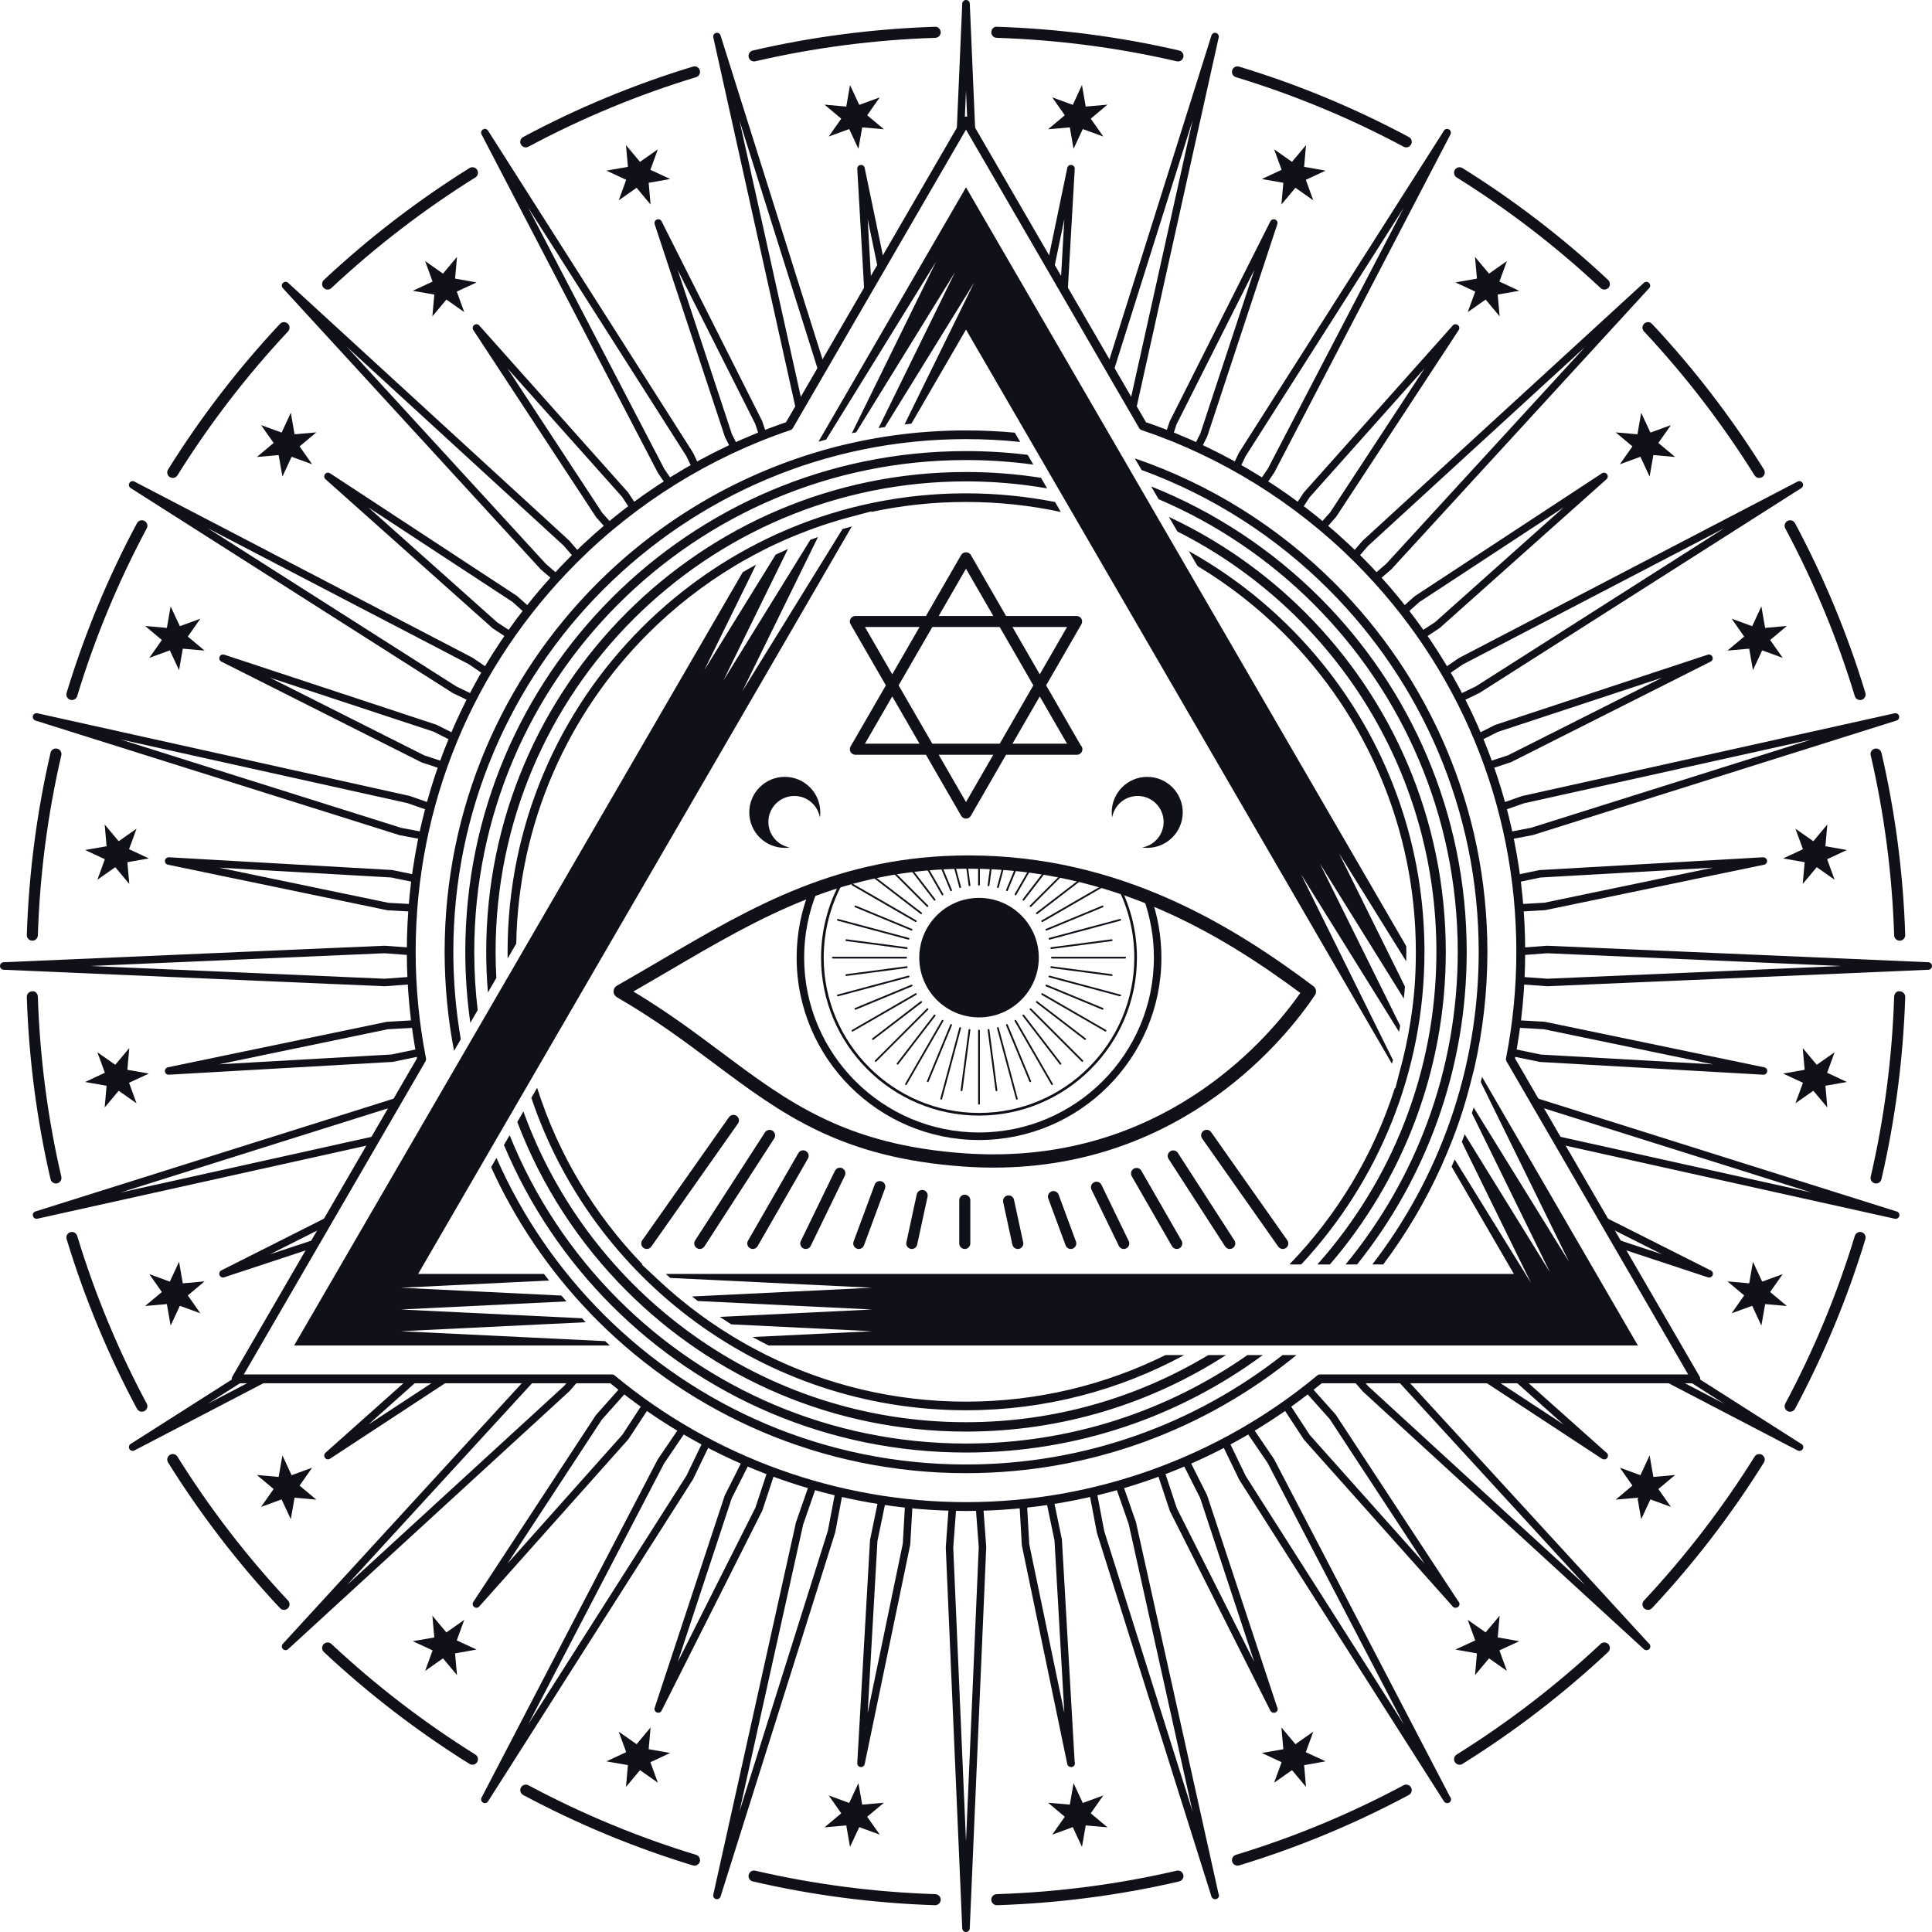 <svg xmlns="http://www.w3.org/2000/svg" xmlns:xlink="http://www.w3.org/1999/xlink" width="1320" zoomAndPan="magnify" viewBox="0 0 990 990" height="1320" preserveAspectRatio="xMidYMid meet" version="1.0"><path fill="#101118" d="M 386.395 31.48 C 385.102 31.48 383.941 30.598 383.645 29.289 C 383.277 27.766 384.238 26.238 385.766 25.883 C 416.109 18.832 447.531 14.754 479.105 13.723 C 480.496 13.523 481.973 14.902 482.043 16.461 C 482.078 18.027 480.848 19.336 479.293 19.383 C 448.078 20.395 417.043 24.441 387.039 31.406 C 386.828 31.461 386.617 31.48 386.395 31.48 Z M 603.602 31.48 C 603.383 31.48 603.184 31.461 602.957 31.406 C 572.93 24.441 541.902 20.395 510.715 19.383 C 509.148 19.336 507.922 18.027 507.973 16.461 C 508.027 14.902 509.219 13.523 510.895 13.723 C 542.449 14.754 573.852 18.832 604.246 25.883 C 605.762 26.238 606.723 27.766 606.355 29.289 C 606.059 30.598 604.898 31.48 603.602 31.48 Z M 269.434 75.527 C 268.422 75.527 267.441 74.977 266.926 74.031 C 266.18 72.645 266.715 70.93 268.094 70.203 C 295.762 55.367 325.023 43.242 355.059 34.133 C 356.582 33.633 358.129 34.516 358.59 36.004 C 359.035 37.504 358.191 39.09 356.703 39.543 C 327.016 48.547 298.102 60.539 270.762 75.184 C 270.328 75.418 269.879 75.527 269.434 75.527 Z M 720.586 75.527 C 720.133 75.527 719.652 75.418 719.238 75.184 C 691.879 60.539 662.965 48.547 633.297 39.543 C 631.809 39.09 630.957 37.512 631.41 36.004 C 631.852 34.52 633.445 33.652 634.941 34.133 C 664.977 43.242 694.219 55.367 721.906 70.203 C 723.305 70.93 723.82 72.645 723.074 74.031 C 722.559 74.977 721.578 75.527 720.586 75.527 Z M 167.883 148.379 C 167.133 148.379 166.371 148.066 165.824 147.469 C 164.75 146.328 164.812 144.535 165.953 143.465 C 188.867 122.004 213.973 102.719 240.586 86.117 C 241.906 85.297 243.652 85.695 244.484 87.023 C 245.309 88.352 244.914 90.098 243.586 90.926 C 217.285 107.328 192.469 126.395 169.82 147.59 C 169.273 148.121 168.578 148.379 167.883 148.379 Z M 822.117 148.379 C 821.422 148.379 820.727 148.125 820.18 147.609 C 797.531 126.395 772.727 107.328 746.43 90.93 C 745.105 90.105 744.691 88.352 745.516 87.023 C 746.348 85.695 748.094 85.297 749.414 86.129 C 776.027 102.719 801.152 122.012 824.047 143.465 C 825.188 144.543 825.25 146.336 824.195 147.469 C 823.629 148.074 822.887 148.379 822.117 148.379 Z M 88.527 244.91 C 88.016 244.91 87.496 244.766 87.031 244.484 C 85.703 243.66 85.289 241.906 86.121 240.578 C 102.711 213.984 122.004 188.875 143.461 165.961 C 144.535 164.82 146.328 164.75 147.477 165.82 C 148.617 166.887 148.668 168.68 147.609 169.828 C 126.387 192.484 107.328 217.289 90.93 243.57 C 90.383 244.438 89.473 244.91 88.527 244.91 Z M 901.473 244.914 C 900.527 244.914 899.617 244.438 899.07 243.582 C 882.641 217.238 863.562 192.426 842.41 169.828 C 841.332 168.68 841.398 166.887 842.523 165.82 C 843.684 164.75 845.465 164.82 846.539 165.961 C 867.957 188.82 887.254 213.934 903.879 240.586 C 904.711 241.91 904.309 243.66 902.98 244.484 C 902.52 244.773 902.004 244.914 901.473 244.914 Z M 36.848 358.715 C 36.562 358.715 36.301 358.668 36.016 358.578 C 34.527 358.133 33.676 356.547 34.129 355.055 C 43.234 325.043 55.367 295.781 70.195 268.086 C 70.945 266.715 72.652 266.203 74.023 266.934 C 75.422 267.66 75.934 269.383 75.184 270.77 C 60.539 298.133 48.547 327.043 39.555 356.695 C 39.188 357.914 38.059 358.715 36.848 358.715 Z M 953.152 358.715 C 951.941 358.715 950.812 357.934 950.445 356.703 C 941.441 327.016 929.445 298.109 914.816 270.77 C 914.082 269.387 914.598 267.68 915.977 266.934 C 917.316 266.191 919.055 266.699 919.805 268.094 C 934.621 295.758 946.766 325.02 955.871 355.059 C 956.324 356.555 955.473 358.141 953.984 358.598 C 953.699 358.68 953.438 358.715 953.152 358.715 Z M 16.559 482.031 C 16.527 482.031 16.492 482.031 16.473 482.031 C 14.914 481.973 13.691 480.672 13.734 479.098 C 14.766 447.543 18.848 416.141 25.898 385.75 C 26.246 384.223 27.773 383.266 29.301 383.633 C 30.809 384 31.77 385.512 31.422 387.027 C 24.453 417.062 20.406 448.105 19.395 479.293 C 19.344 480.82 18.086 482.031 16.559 482.031 Z M 973.441 482.031 C 971.914 482.031 970.672 480.82 970.605 479.293 C 969.613 448.051 965.547 417.012 958.598 387.039 C 958.223 385.52 959.172 384 960.699 383.637 C 962.195 383.266 963.734 384.238 964.102 385.766 C 971.152 416.098 975.254 447.504 976.277 479.113 C 976.309 480.672 975.105 481.98 973.539 482.031 C 973.512 482.031 973.473 482.031 973.441 482.031 Z M 961.352 606.445 C 961.133 606.445 960.914 606.406 960.699 606.363 C 959.172 605.996 958.223 604.488 958.598 602.957 C 965.559 572.918 969.613 541.871 970.605 510.715 C 970.672 509.141 971.883 507.645 973.539 507.969 C 975.105 508.027 976.309 509.336 976.277 510.902 C 975.254 542.418 971.152 573.824 964.102 604.234 C 963.801 605.551 962.625 606.445 961.352 606.445 Z M 28.648 606.445 C 27.375 606.445 26.215 605.551 25.898 604.234 C 18.848 573.91 14.766 542.5 13.734 510.902 C 13.691 509.336 14.914 508.02 16.473 507.969 C 18.035 507.645 19.344 509.141 19.395 510.699 C 20.406 541.953 24.453 572.98 31.422 602.957 C 31.77 604.488 30.828 605.996 29.301 606.363 C 29.082 606.406 28.867 606.445 28.648 606.445 Z M 72.703 723.395 C 71.684 723.395 70.711 722.859 70.195 721.902 C 55.398 694.277 43.266 665.008 34.141 634.934 C 33.676 633.453 34.527 631.859 36.016 631.414 C 37.523 630.93 39.105 631.797 39.555 633.289 C 48.578 663.016 60.574 691.918 75.184 719.227 C 75.934 720.605 75.422 722.312 74.023 723.062 C 73.613 723.293 73.148 723.395 72.703 723.395 Z M 917.297 723.41 C 916.852 723.41 916.387 723.293 915.977 723.082 C 914.598 722.324 914.082 720.617 914.816 719.246 C 929.461 691.84 941.453 662.934 950.445 633.305 C 950.895 631.809 952.488 630.93 953.984 631.414 C 955.473 631.879 956.324 633.453 955.871 634.945 C 946.785 664.926 934.633 694.18 919.805 721.914 C 919.289 722.859 918.316 723.41 917.297 723.41 Z M 145.535 824.941 C 144.789 824.941 144.02 824.625 143.473 824.027 C 122.043 801.172 102.746 776.055 86.121 749.41 C 85.309 748.082 85.703 746.336 87.031 745.504 C 88.367 744.68 90.105 745.109 90.93 746.418 C 107.359 772.746 126.418 797.551 147.609 820.164 C 148.668 821.312 148.617 823.105 147.477 824.18 C 146.926 824.676 146.23 824.941 145.535 824.941 Z M 844.465 824.941 C 843.77 824.941 843.074 824.695 842.523 824.18 C 841.398 823.117 841.332 821.312 842.391 820.18 C 863.625 797.484 882.691 772.684 899.07 746.438 C 899.883 745.109 901.633 744.691 902.969 745.523 C 904.289 746.355 904.691 748.094 903.863 749.422 C 887.289 775.984 868.008 801.102 846.527 824.047 C 845.961 824.645 845.211 824.941 844.465 824.941 Z M 242.074 904.297 C 241.559 904.297 241.047 904.168 240.586 903.863 C 213.984 887.293 188.887 867.996 165.953 846.527 C 164.812 845.449 164.762 843.66 165.824 842.512 C 166.902 841.398 168.691 841.332 169.82 842.395 C 192.484 863.613 217.305 882.68 243.586 899.07 C 244.914 899.883 245.309 901.641 244.484 902.969 C 243.949 903.832 243.02 904.297 242.074 904.297 Z M 747.926 904.297 C 746.98 904.297 746.051 903.832 745.516 902.969 C 744.691 901.641 745.105 899.883 746.43 899.07 C 772.762 882.633 797.582 863.57 820.18 842.395 C 821.309 841.332 823.098 841.398 824.176 842.512 C 825.25 843.66 825.188 845.449 824.047 846.527 C 801.164 867.965 776.078 887.242 749.414 903.863 C 748.953 904.168 748.441 904.297 747.926 904.297 Z M 355.871 955.996 C 355.605 955.996 355.336 955.941 355.059 955.879 C 325.074 946.785 295.812 934.641 268.094 919.793 C 266.715 919.062 266.199 917.336 266.926 915.977 C 267.672 914.602 269.383 914.066 270.762 914.801 C 298.168 929.465 327.086 941.461 356.703 950.453 C 358.191 950.902 359.035 952.496 358.59 953.988 C 358.211 955.195 357.098 955.996 355.871 955.996 Z M 634.117 955.996 C 632.902 955.996 631.777 955.195 631.41 953.988 C 630.957 952.496 631.809 950.902 633.297 950.453 C 662.996 941.441 691.898 929.434 719.238 914.801 C 720.586 914.066 722.312 914.582 723.074 915.977 C 723.801 917.336 723.285 919.062 721.906 919.793 C 694.258 934.609 664.988 946.75 634.941 955.879 C 634.664 955.941 634.395 955.996 634.117 955.996 Z M 479.207 976.27 C 479.172 976.27 479.137 976.27 479.105 976.27 C 447.551 975.238 416.148 971.152 385.766 964.09 C 384.238 963.742 383.277 962.215 383.645 960.707 C 383.992 959.164 385.531 958.199 387.039 958.586 C 417.059 965.555 448.098 969.602 479.293 970.605 C 480.848 970.656 482.078 971.965 482.043 973.531 C 481.973 975.055 480.719 976.27 479.207 976.27 Z M 510.789 976.27 C 509.281 976.27 508.027 975.055 507.973 973.531 C 507.922 971.965 509.148 970.656 510.715 970.605 C 541.949 969.602 572.977 965.555 602.957 958.586 C 604.449 958.199 605.996 959.18 606.355 960.707 C 606.703 962.215 605.762 963.742 604.234 964.09 C 573.902 971.152 542.496 975.238 510.895 976.27 C 510.863 976.27 510.828 976.27 510.789 976.27 " fill-opacity="1" fill-rule="nonzero"/><path fill="#101118" d="M 495 46.457 L 494.402 60.07 C 494.781 59.949 495.219 59.949 495.598 60.07 Z M 492.195 68.676 C 492.016 68.676 491.828 68.648 491.648 68.605 C 490.805 68.352 490.238 67.555 490.27 66.664 L 493.074 1.836 C 493.125 0.805 493.969 -0.008 495 -0.008 C 496.023 -0.008 496.887 0.805 496.941 1.836 L 499.723 66.656 C 499.762 67.547 499.195 68.34 498.352 68.59 C 497.488 68.824 496.574 68.477 496.148 67.703 L 495 65.75 L 493.852 67.707 C 493.504 68.328 492.859 68.676 492.195 68.676 Z M 540.406 136.312 L 543.695 141.992 L 545.383 112.305 Z M 545.254 150.434 C 544.57 150.434 543.926 150.066 543.578 149.473 L 536.707 137.609 C 536.461 137.195 536.379 136.711 536.477 136.246 L 546.898 86.047 C 547.109 85.066 547.941 84.371 549.039 84.523 C 550.031 84.66 550.777 85.535 550.715 86.543 L 547.16 148.617 C 547.129 149.473 546.516 150.184 545.688 150.383 C 545.551 150.414 545.383 150.434 545.254 150.434 Z M 444.617 112.305 L 446.305 142.004 L 449.605 136.332 Z M 444.766 150.445 C 444.617 150.445 444.461 150.434 444.312 150.402 C 443.484 150.203 442.891 149.484 442.84 148.641 L 439.285 86.543 C 439.234 85.535 439.949 84.66 440.961 84.523 C 441.941 84.352 442.891 85.059 443.09 86.047 L 453.523 136.266 C 453.621 136.723 453.539 137.207 453.305 137.621 L 446.422 149.484 C 446.074 150.094 445.441 150.445 444.766 150.445 Z M 571.004 189.055 L 579.543 203.789 L 611.098 61.727 Z M 580.355 210.957 C 579.68 210.957 579.035 210.586 578.688 209.996 L 567.234 190.258 C 566.969 189.781 566.902 189.227 567.07 188.707 L 620.785 18.156 C 621.09 17.156 622.102 16.609 623.113 16.859 C 624.105 17.133 624.707 18.137 624.492 19.145 L 582.23 209.445 C 582.051 210.215 581.438 210.809 580.656 210.93 C 580.543 210.949 580.438 210.957 580.355 210.957 Z M 378.914 61.738 L 410.457 203.809 L 418.996 189.074 Z M 409.637 210.969 C 409.543 210.969 409.457 210.957 409.34 210.949 C 408.562 210.82 407.93 210.227 407.77 209.461 L 365.508 19.145 C 365.273 18.137 365.895 17.133 366.887 16.859 C 367.898 16.602 368.91 17.156 369.227 18.156 L 422.93 188.727 C 423.098 189.234 423.031 189.801 422.766 190.266 L 411.312 210.008 C 410.965 210.605 410.32 210.969 409.637 210.969 Z M 601.41 221.969 C 605.227 223.496 609.023 225.121 612.742 226.812 L 615.07 222.176 L 642.719 138.355 L 602.887 217.438 Z M 613.641 231.25 C 613.355 231.25 613.09 231.195 612.828 231.078 C 608.082 228.898 603.223 226.816 598.324 224.891 C 597.363 224.508 596.867 223.465 597.195 222.484 L 599.355 215.977 L 650.969 113.41 C 651.434 112.508 652.531 112.117 653.426 112.496 C 654.375 112.891 654.852 113.934 654.52 114.875 L 618.613 223.645 L 615.348 230.199 C 615.02 230.863 614.336 231.25 613.641 231.25 Z M 347.281 138.355 L 375.035 222.434 L 377.238 226.816 C 380.988 225.117 384.785 223.496 388.586 221.988 L 386.996 217.188 Z M 376.359 231.25 C 375.664 231.25 374.98 230.863 374.633 230.199 L 371.48 223.91 L 335.465 114.875 C 335.148 113.934 335.625 112.891 336.562 112.496 C 337.504 112.117 338.566 112.516 339.016 113.41 L 390.539 215.719 L 392.805 222.504 C 393.133 223.465 392.637 224.527 391.676 224.891 C 386.828 226.797 381.949 228.879 377.172 231.078 C 376.91 231.195 376.645 231.25 376.359 231.25 Z M 270.711 106.508 L 340.453 240.383 L 343.527 244.863 C 346.977 242.703 350.496 240.605 354.047 238.594 L 351.656 233.648 Z M 342.98 249.406 C 342.348 249.406 341.75 249.113 341.383 248.562 L 337.152 242.352 L 246.754 68.867 C 246.273 67.961 246.605 66.832 247.5 66.316 C 248.395 65.793 249.535 66.07 250.086 66.949 L 355.008 231.785 L 358.289 238.543 C 358.738 239.469 358.391 240.57 357.496 241.066 C 352.953 243.613 348.402 246.309 344.004 249.113 C 343.676 249.312 343.328 249.406 342.98 249.406 Z M 635.953 238.605 C 639.504 240.617 643.023 242.711 646.473 244.863 L 649.656 240.184 L 719.289 106.516 L 638.227 233.848 Z M 647.02 249.406 C 646.672 249.406 646.305 249.312 645.996 249.113 C 641.598 246.328 637.047 243.621 632.504 241.074 C 631.609 240.578 631.262 239.477 631.703 238.555 L 634.875 231.973 L 739.914 66.949 C 740.477 66.078 741.625 65.789 742.5 66.316 C 743.395 66.832 743.723 67.961 743.246 68.867 L 652.961 242.164 L 648.617 248.562 C 648.23 249.113 647.637 249.406 647.02 249.406 Z M 260.012 188.738 L 308.59 262.781 L 312.551 267.211 C 315.672 264.633 318.875 262.105 322.07 259.648 L 318.773 254.598 Z M 312.367 271.812 C 311.836 271.812 311.309 271.594 310.93 271.172 L 305.535 265.121 L 242.523 169.117 C 241.977 168.281 242.176 167.152 242.969 166.535 C 243.77 165.93 244.895 166.023 245.574 166.777 L 321.809 252.27 L 326.289 259.051 C 326.855 259.902 326.656 261.043 325.844 261.648 C 321.691 264.762 317.578 268.027 313.598 271.359 C 313.25 271.664 312.797 271.812 312.367 271.812 Z M 667.91 259.664 C 671.145 262.117 674.348 264.652 677.449 267.211 L 681.598 262.551 L 729.988 188.758 L 671.059 254.82 Z M 677.633 271.812 C 677.203 271.812 676.75 271.664 676.402 271.359 C 672.453 268.055 668.34 264.793 664.156 261.652 C 663.344 261.043 663.145 259.906 663.711 259.051 L 668.012 252.48 L 744.422 166.793 C 745.086 166.039 746.23 165.93 747.031 166.539 C 747.832 167.152 748.023 168.281 747.477 169.133 L 684.633 264.891 L 679.07 271.16 C 678.691 271.594 678.164 271.812 677.633 271.812 Z M 177.801 177.789 L 279.816 289.055 L 284.895 293.418 C 287.414 290.691 290.008 288.004 292.645 285.367 L 293.273 284.734 L 288.891 279.656 Z M 285.043 298.012 C 284.598 298.012 284.148 297.855 283.801 297.547 L 277.148 291.816 L 144.918 147.645 C 144.219 146.883 144.258 145.703 144.988 144.98 C 145.715 144.246 146.875 144.227 147.645 144.922 L 291.664 276.988 L 297.355 283.574 C 298.02 284.34 297.984 285.496 297.258 286.203 L 295.363 288.086 C 292.309 291.121 289.355 294.223 286.469 297.395 C 286.09 297.805 285.574 298.012 285.043 298.012 Z M 696.727 284.715 L 697.355 285.348 C 700.012 288.004 702.586 290.691 705.105 293.41 L 710.332 288.906 L 812.23 177.781 L 700.941 279.824 Z M 704.957 298.012 C 704.426 298.012 703.91 297.805 703.531 297.395 C 700.645 294.223 697.691 291.121 694.656 288.086 L 692.75 286.203 C 692.016 285.496 691.98 284.336 692.625 283.574 L 698.168 277.141 L 842.355 144.922 C 843.125 144.246 844.285 144.246 845.012 144.988 C 845.742 145.723 845.781 146.891 845.082 147.645 L 713.02 291.668 L 706.219 297.547 C 705.852 297.855 705.406 298.012 704.957 298.012 Z M 188.75 259.996 L 254.836 318.945 L 260.969 322.957 C 263.289 319.656 265.684 316.438 268.074 313.32 L 262.551 308.391 Z M 261.484 327.512 C 261.117 327.512 260.75 327.402 260.422 327.191 L 252.496 321.988 L 166.785 245.559 C 166.039 244.902 165.922 243.754 166.539 242.957 C 167.164 242.164 168.293 241.977 169.125 242.523 L 264.883 305.352 L 271.973 311.645 C 272.734 312.312 272.836 313.469 272.219 314.266 C 269.117 318.23 266.031 322.406 263.066 326.68 C 262.68 327.223 262.086 327.512 261.484 327.512 Z M 721.945 313.32 C 724.371 316.492 726.754 319.715 729.027 322.949 L 735.398 318.766 L 801.25 259.996 L 727.207 308.574 Z M 728.512 327.512 C 727.914 327.512 727.32 327.223 726.934 326.68 C 724.047 322.512 720.965 318.328 717.797 314.266 C 717.184 313.469 717.285 312.312 718.027 311.645 L 724.879 305.535 L 820.875 242.523 C 821.707 241.977 822.836 242.164 823.461 242.969 C 824.059 243.762 823.961 244.902 823.195 245.574 L 737.738 321.812 L 729.578 327.191 C 729.262 327.402 728.895 327.512 728.512 327.512 Z M 106.516 270.695 L 233.863 351.758 L 241.23 355.312 C 243.07 351.793 244.961 348.316 246.934 344.926 L 240.199 340.34 Z M 242.074 359.77 C 241.789 359.77 241.512 359.727 241.246 359.59 L 231.984 355.117 L 66.941 250.086 C 66.078 249.531 65.801 248.391 66.309 247.508 C 66.824 246.609 67.953 246.27 68.867 246.754 L 242.176 337.039 L 250.586 342.742 C 251.414 343.316 251.664 344.438 251.148 345.309 C 248.609 349.672 246.121 354.184 243.781 358.727 C 243.453 359.391 242.77 359.77 242.074 359.77 Z M 743.078 344.926 C 745.059 348.352 746.961 351.836 748.789 355.312 L 756.34 351.664 L 883.504 270.695 L 749.617 340.453 Z M 747.926 359.785 C 747.223 359.785 746.547 359.391 746.219 358.746 C 743.91 354.246 741.422 349.73 738.852 345.309 C 738.348 344.438 738.602 343.316 739.434 342.742 L 747.645 337.156 L 921.133 246.758 C 922.027 246.293 923.168 246.59 923.691 247.508 C 924.199 248.402 923.918 249.531 923.059 250.09 L 758.215 355.016 L 748.77 359.59 C 748.508 359.727 748.211 359.785 747.926 359.785 Z M 759.785 378.957 C 761.262 382.543 762.672 386.203 764.016 389.902 L 772.812 386.988 L 851.652 347.281 L 767.555 375.039 Z M 762.84 394.242 C 762.043 394.242 761.301 393.742 761.031 392.953 C 759.32 388.168 757.48 383.398 755.559 378.789 C 755.16 377.855 755.559 376.785 756.469 376.328 L 766.078 371.488 L 875.125 335.465 C 876.02 335.164 877.098 335.625 877.496 336.562 C 877.883 337.488 877.484 338.57 876.59 339.016 L 774.289 390.547 L 763.434 394.137 C 763.254 394.215 763.055 394.242 762.84 394.242 Z M 138.348 347.273 L 217.453 387.098 L 225.984 389.902 C 227.324 386.203 228.75 382.535 230.215 378.973 L 222.184 374.922 Z M 227.16 394.246 C 226.957 394.246 226.758 394.215 226.566 394.148 L 215.977 390.648 L 113.41 339.016 C 112.516 338.57 112.117 337.488 112.504 336.562 C 112.883 335.633 113.906 335.145 114.887 335.465 L 223.66 371.371 L 233.547 376.328 C 234.441 376.785 234.84 377.855 234.461 378.805 C 232.535 383.379 230.691 388.145 228.969 392.965 C 228.688 393.75 227.957 394.246 227.16 394.246 Z M 771.801 414.82 C 772.781 418.566 773.707 422.336 774.52 426.086 L 784.523 424.18 L 928.301 378.902 L 780.941 411.617 Z M 773.031 430.25 C 772.148 430.25 771.348 429.633 771.148 428.723 C 770.125 423.863 768.934 418.945 767.637 414.094 C 767.367 413.117 767.902 412.102 768.848 411.777 L 779.895 407.918 L 970.852 365.5 C 971.797 365.281 972.863 365.895 973.125 366.879 C 973.391 367.887 972.828 368.902 971.852 369.219 L 785.473 427.91 L 773.391 430.219 C 773.277 430.242 773.16 430.25 773.031 430.25 Z M 61.68 378.887 L 205.676 424.238 L 215.48 426.086 C 216.312 422.336 217.219 418.551 218.199 414.82 L 208.84 411.551 Z M 216.969 430.258 C 216.84 430.258 216.723 430.25 216.609 430.219 L 204.75 427.961 L 18.148 369.215 C 17.152 368.898 16.59 367.879 16.855 366.875 C 17.117 365.895 18.117 365.262 19.148 365.5 L 209.906 407.859 L 221.152 411.777 C 222.113 412.102 222.648 413.117 222.383 414.094 C 221.066 418.926 219.895 423.852 218.852 428.723 C 218.652 429.633 217.871 430.258 216.969 430.258 Z M 778.969 451.836 C 779.43 455.602 779.824 459.414 780.16 463.219 L 791.309 462.578 L 877.73 444.617 L 789.32 449.664 Z M 778.387 467.164 C 777.387 467.164 776.543 466.402 776.48 465.398 C 776.078 460.445 775.547 455.453 774.902 450.559 C 774.785 449.559 775.434 448.633 776.43 448.426 L 788.824 445.855 L 903.445 439.285 C 904.457 439.305 905.336 439.957 905.469 440.957 C 905.605 441.961 904.941 442.895 903.949 443.09 L 791.805 466.383 L 778.504 467.164 C 778.473 467.164 778.434 467.164 778.387 467.164 Z M 112.27 444.609 L 198.973 462.617 L 209.852 463.219 C 210.188 459.395 210.586 455.574 211.051 451.836 L 200.398 449.633 Z M 211.613 467.164 C 211.582 467.164 211.547 467.164 211.516 467.164 L 198.477 466.43 L 86.039 443.09 C 85.059 442.895 84.395 441.961 84.531 440.957 C 84.66 439.957 85.543 439.273 86.555 439.285 L 200.895 445.809 L 213.57 448.426 C 214.562 448.633 215.227 449.559 215.098 450.559 C 214.449 455.398 213.934 460.395 213.539 465.402 C 213.457 466.402 212.625 467.164 211.613 467.164 Z M 46.387 494.992 L 197.117 501.523 L 209.094 500.633 C 208.926 496.895 208.828 493.113 208.809 489.34 L 197 488.465 Z M 197.145 505.371 C 197.117 505.371 197.078 505.371 197.066 505.371 L 1.836 496.922 C 0.812 496.883 0 496.023 0 494.992 C 0 493.969 0.812 493.113 1.836 493.074 L 197.066 484.617 L 210.871 485.629 C 211.875 485.691 212.656 486.543 212.656 487.555 C 212.656 492.598 212.773 497.508 213.035 502.32 C 213.09 503.367 212.297 504.262 211.25 504.332 L 197.277 505.371 C 197.227 505.371 197.195 505.371 197.145 505.371 Z M 780.906 500.645 L 792.883 501.523 L 943.582 495.008 L 792.773 488.465 L 781.191 489.34 C 781.172 493.164 781.074 496.926 780.906 500.645 Z M 792.852 505.371 C 792.801 505.371 792.754 505.371 792.723 505.371 L 778.754 504.344 C 777.703 504.262 776.926 503.371 776.977 502.32 C 777.227 497.496 777.336 492.582 777.336 487.723 C 777.336 486.723 778.125 485.691 779.129 485.629 L 792.723 484.617 L 988.156 493.078 C 989.188 493.113 990 493.977 990 495.008 C 990 496.031 989.188 496.883 988.156 496.926 L 792.934 505.371 C 792.902 505.371 792.883 505.371 792.852 505.371 Z M 211.445 526.691 L 198.691 527.406 L 112.27 545.371 L 200.68 540.344 L 213.172 537.727 C 212.527 534.09 211.961 530.41 211.445 526.691 Z M 86.438 550.715 C 85.477 550.715 84.645 550.004 84.531 549.043 C 84.395 548.027 85.059 547.117 86.039 546.898 L 198.191 523.605 L 213.004 522.742 C 214.035 522.527 214.898 523.422 215.027 524.418 C 215.66 529.281 216.426 534.156 217.285 538.875 C 217.473 539.898 216.809 540.891 215.777 541.109 L 201.176 544.145 L 86.555 550.699 C 86.504 550.715 86.469 550.715 86.438 550.715 Z M 776.84 537.727 L 789.602 540.383 L 877.73 545.391 L 791.027 527.387 L 778.555 526.691 C 778.051 530.41 777.473 534.09 776.84 537.727 Z M 903.562 550.715 C 903.531 550.715 903.496 550.715 903.445 550.699 L 789.098 544.176 L 774.223 541.109 C 773.191 540.891 772.508 539.898 772.711 538.875 C 773.574 534.156 774.34 529.297 774.973 524.418 C 775.102 523.422 775.977 522.527 776.988 522.742 L 791.531 523.57 L 903.773 546.867 C 904.785 546.918 905.586 547.762 905.586 548.773 C 905.586 549.848 904.723 550.715 903.645 550.715 C 903.613 550.715 903.582 550.715 903.562 550.715 Z M 199.301 567.773 L 61.734 611.086 L 190.793 582.438 Z M 18.73 624.543 C 17.867 624.543 17.105 623.965 16.875 623.121 C 16.602 622.102 17.172 621.078 18.148 620.781 L 202.887 562.609 C 203.652 562.359 204.465 562.609 204.961 563.242 C 205.457 563.855 205.527 564.719 205.129 565.414 L 193.715 585.094 C 193.43 585.555 192.984 585.891 192.449 586 L 19.148 624.492 C 18.996 624.531 18.867 624.543 18.73 624.543 Z M 799.207 582.438 L 928.301 611.105 L 790.699 567.773 Z M 971.27 624.543 C 971.133 624.543 971.004 624.531 970.871 624.492 L 797.551 586.02 C 797.016 585.906 796.57 585.555 796.305 585.105 L 784.891 565.414 C 784.473 564.719 784.543 563.855 785.039 563.242 C 785.555 562.609 786.398 562.379 787.129 562.609 L 971.629 620.711 C 972.566 620.832 973.312 621.645 973.312 622.625 C 973.312 623.68 972.441 624.543 971.371 624.543 C 971.355 624.543 971.301 624.543 971.27 624.543 Z M 163.02 630.301 L 138.383 642.707 L 159.945 635.59 Z M 114.273 654.625 C 113.527 654.625 112.801 654.172 112.504 653.434 C 112.117 652.516 112.516 651.441 113.41 650.969 L 167.07 623.945 C 167.828 623.566 168.746 623.73 169.344 624.363 C 169.926 624.965 170.02 625.902 169.609 626.633 L 162.918 638.168 C 162.688 638.562 162.305 638.879 161.859 639.008 L 114.887 654.52 C 114.695 654.605 114.477 654.625 114.273 654.625 Z M 830.047 635.59 L 851.617 642.707 L 826.98 630.301 Z M 875.723 654.625 C 875.504 654.625 875.305 654.605 875.125 654.52 L 828.141 639.008 C 827.695 638.879 827.328 638.562 827.094 638.168 L 820.41 626.633 C 819.98 625.902 820.082 624.965 820.656 624.363 C 821.254 623.73 822.191 623.582 822.93 623.945 L 876.285 650.84 C 877.117 651.039 877.75 651.801 877.75 652.699 C 877.75 653.762 876.883 654.625 875.809 654.625 C 875.789 654.625 875.758 654.625 875.723 654.625 Z M 123.484 708.477 L 106.527 719.277 L 127.25 708.477 Z M 67.984 743.465 C 67.309 743.465 66.676 743.117 66.309 742.508 C 65.801 741.609 66.078 740.465 66.941 739.914 L 121.895 704.93 C 122.203 704.742 122.559 704.629 122.918 704.629 L 135.113 704.629 C 135.996 704.629 136.777 705.246 136.988 706.102 C 137.188 706.969 136.789 707.844 136.008 708.262 L 68.867 743.246 C 68.586 743.402 68.289 743.465 67.984 743.465 Z M 862.75 708.477 L 883.484 719.297 L 866.516 708.477 Z M 922.027 743.465 C 921.711 743.465 921.414 743.402 921.133 743.246 L 853.992 708.262 C 853.191 707.844 852.797 706.969 853.012 706.102 C 853.211 705.246 853.992 704.629 854.887 704.629 L 867.082 704.629 C 867.441 704.629 867.797 704.742 868.105 704.93 L 922.742 739.715 C 923.504 739.984 924.031 740.695 924.031 741.547 C 924.031 742.602 923.188 743.465 922.113 743.465 C 922.098 743.465 922.059 743.465 922.027 743.465 Z M 768.48 708.496 L 801.23 729.977 L 777.137 708.496 Z M 821.918 747.797 C 821.551 747.797 821.191 747.695 820.875 747.48 L 760.98 708.18 C 760.25 707.695 759.934 706.84 760.188 706.008 C 760.43 705.195 761.18 704.629 762.027 704.629 L 777.871 704.629 C 778.355 704.629 778.801 704.828 779.168 705.125 L 822.898 744.145 C 823.512 744.461 823.961 745.109 823.961 745.871 C 823.961 746.945 823.195 747.883 821.969 747.797 C 821.953 747.797 821.938 747.797 821.918 747.797 Z M 212.855 708.496 L 188.77 729.977 L 221.52 708.496 Z M 168.062 747.797 C 167.5 747.797 166.922 747.535 166.539 747.031 C 165.922 746.238 166.039 745.109 166.785 744.426 L 210.852 705.125 C 211.199 704.828 211.664 704.629 212.129 704.629 L 227.969 704.629 C 228.82 704.629 229.562 705.195 229.812 706.008 C 230.066 706.84 229.73 707.695 229.035 708.18 L 169.125 747.48 C 168.797 747.695 168.43 747.797 168.062 747.797 Z M 320.133 714.281 L 308.402 727.438 L 260.012 801.25 L 318.941 735.172 L 328.512 720.535 C 325.707 718.531 322.902 716.441 320.133 714.281 Z M 244.137 823.867 C 243.734 823.867 243.316 823.73 242.969 823.465 C 242.156 822.855 241.977 821.727 242.523 820.883 L 305.352 725.117 L 318.457 710.383 C 319.121 709.621 320.281 709.508 321.078 710.152 C 324.762 713.039 328.531 715.844 332.262 718.465 C 333.105 719.078 333.324 720.227 332.758 721.102 L 321.988 737.512 L 245.574 823.203 C 245.191 823.652 244.664 823.867 244.137 823.867 Z M 661.469 720.52 L 671.227 735.402 L 729.988 801.25 L 681.41 727.207 L 669.867 714.281 C 667.078 716.441 664.262 718.531 661.469 720.52 Z M 745.863 823.867 C 745.336 823.867 744.809 823.652 744.422 823.203 L 668.172 737.723 L 657.242 721.082 C 656.676 720.227 656.895 719.066 657.738 718.465 C 661.438 715.844 665.203 713.039 668.922 710.152 C 669.719 709.508 670.859 709.621 671.523 710.383 L 684.465 724.887 L 747.199 820.461 C 747.609 820.809 747.875 821.34 747.875 821.926 C 747.875 823 746.98 823.812 745.902 823.867 C 745.902 823.867 745.883 823.867 745.863 823.867 Z M 272.902 708.496 L 177.801 812.188 L 289.059 710.184 L 290.504 708.496 Z M 146.348 845.586 C 145.852 845.586 145.355 845.398 144.988 845.02 C 144.238 844.285 144.219 843.109 144.918 842.352 L 270.625 705.258 C 270.992 704.859 271.508 704.629 272.055 704.629 L 294.699 704.629 C 295.445 704.629 296.145 705.07 296.438 705.754 C 296.762 706.453 296.66 707.25 296.16 707.832 L 291.812 712.859 L 147.645 845.062 C 147.273 845.418 146.812 845.586 146.348 845.586 Z M 699.496 708.496 L 701.109 710.336 L 812.211 812.219 L 717.086 708.496 Z M 843.75 845.586 C 843.723 845.586 843.684 845.586 843.652 845.586 C 843.188 845.586 842.723 845.418 842.355 845.082 L 698.336 713.027 L 693.836 707.832 C 693.34 707.25 693.227 706.453 693.562 705.754 C 693.871 705.07 694.555 704.629 695.301 704.629 L 717.941 704.629 C 718.477 704.629 718.992 704.859 719.355 705.258 L 844.781 842.016 C 845.316 842.363 845.676 842.977 845.676 843.66 C 845.676 844.715 844.812 845.586 843.75 845.586 Z M 383.258 751.266 L 374.918 767.824 L 347.281 851.637 L 387.094 772.555 L 392.836 755.125 C 389.633 753.922 386.43 752.625 383.258 751.266 Z M 337.301 877.652 C 337.059 877.652 336.805 877.605 336.562 877.504 C 335.625 877.125 335.148 876.074 335.465 875.133 L 371.367 766.34 L 380.641 747.914 C 381.105 747 382.18 746.598 383.109 747.02 C 387.344 748.844 391.656 750.582 395.918 752.176 C 396.883 752.543 397.398 753.605 397.062 754.578 L 390.645 774.023 L 339.016 876.59 C 338.684 877.27 338.004 877.652 337.301 877.652 Z M 597.164 755.125 L 603.004 772.812 L 642.719 851.637 L 614.965 767.559 L 606.742 751.266 C 603.602 752.605 600.379 753.902 597.164 755.125 Z M 652.691 877.652 C 651.996 877.652 651.316 877.27 650.969 876.59 L 599.473 774.293 L 592.938 754.578 C 592.602 753.605 593.117 752.543 594.082 752.176 C 598.41 750.57 602.707 748.828 606.891 747.02 C 607.801 746.598 608.895 747 609.359 747.914 L 618.504 766.078 L 654.355 874.602 C 654.586 874.918 654.723 875.293 654.723 875.723 C 654.723 876.789 653.859 877.652 652.793 877.652 C 652.773 877.652 652.73 877.652 652.691 877.652 Z M 453.504 770.91 L 449.625 789.609 L 444.617 877.734 L 462.613 791.016 L 463.676 772.219 C 460.227 771.832 456.824 771.406 453.504 770.91 Z M 441.215 905.488 C 441.129 905.488 441.047 905.488 440.961 905.477 C 439.949 905.34 439.234 904.465 439.285 903.453 L 445.82 789.105 L 450.102 768.352 C 450.32 767.359 451.301 766.707 452.281 766.844 C 456.676 767.52 461.254 768.105 465.898 768.586 C 466.93 768.68 467.672 769.578 467.625 770.609 L 466.43 791.512 L 443.09 903.949 C 442.902 904.855 442.109 905.488 441.215 905.488 Z M 526.336 772.219 L 527.418 791.316 L 545.383 877.715 L 540.344 789.324 L 536.496 770.922 C 533.156 771.406 529.738 771.832 526.336 772.219 Z M 548.785 905.488 C 547.891 905.488 547.09 904.855 546.898 903.949 L 523.605 791.812 L 522.391 770.609 C 522.328 769.578 523.074 768.68 524.102 768.586 C 528.664 768.105 533.207 767.539 537.719 766.844 C 538.836 766.707 539.699 767.371 539.891 768.371 L 544.141 788.824 L 550.676 902.852 C 550.766 903.086 550.809 903.316 550.809 903.566 C 550.809 904.645 550.062 905.457 548.836 905.488 C 548.816 905.488 548.805 905.488 548.785 905.488 Z M 350.543 734.824 L 340.344 749.82 L 270.695 883.512 L 351.773 756.145 L 359.582 739.914 C 356.547 738.293 353.512 736.562 350.543 734.824 Z M 248.461 923.953 C 248.133 923.953 247.797 923.879 247.5 923.691 C 246.605 923.18 246.273 922.047 246.754 921.137 L 337.039 747.832 L 348.367 731.176 C 348.938 730.324 350.062 730.059 350.941 730.59 C 354.91 732.949 358.973 735.234 363.02 737.375 C 363.949 737.871 364.316 738.988 363.852 739.93 L 355.125 758.016 L 250.086 923.059 C 249.723 923.641 249.094 923.953 248.461 923.953 Z M 630.41 739.914 L 638.344 756.344 L 719.289 883.492 L 649.539 749.621 L 639.457 734.824 C 636.438 736.582 633.398 738.309 630.41 739.914 Z M 741.539 923.953 C 740.887 923.953 740.277 923.641 739.914 923.059 L 634.992 758.215 L 626.137 739.914 C 625.684 738.988 626.051 737.871 626.98 737.375 C 630.957 735.27 635.023 732.98 639.039 730.59 C 639.902 730.078 641.051 730.324 641.613 731.156 L 652.84 747.645 L 742.996 920.676 C 743.344 921.023 743.562 921.5 743.562 922.035 C 743.562 923.09 742.699 923.953 741.625 923.953 C 741.625 923.953 741.57 923.953 741.539 923.953 Z M 417.766 763.355 L 411.566 781.16 L 378.902 928.316 L 424.238 784.312 L 427.723 765.949 C 424.391 765.148 421.055 764.273 417.766 763.355 Z M 367.383 973.195 C 367.223 973.195 367.055 973.184 366.887 973.133 C 365.895 972.867 365.273 971.855 365.508 970.855 L 407.867 780.113 L 414.738 760.371 C 415.066 759.414 416.109 758.844 417.09 759.16 C 421.453 760.406 425.934 761.566 430.398 762.609 C 431.391 762.84 432.035 763.84 431.855 764.852 L 427.977 785.258 L 369.227 971.855 C 368.961 972.668 368.215 973.195 367.383 973.195 Z M 562.277 765.949 L 565.828 784.543 L 611.098 928.285 L 578.371 780.945 L 572.227 763.355 C 568.98 764.273 565.641 765.148 562.277 765.949 Z M 622.617 973.195 C 621.805 973.195 621.039 972.668 620.785 971.855 L 562.09 785.477 L 558.156 764.871 C 557.957 763.852 558.609 762.859 559.602 762.629 C 564.102 761.566 568.598 760.406 572.93 759.16 C 573.953 758.844 574.949 759.414 575.262 760.391 L 582.07 779.895 L 624.371 970.297 C 624.539 970.582 624.641 970.922 624.641 971.27 C 624.641 972.332 623.777 973.195 622.715 973.195 C 622.699 973.195 622.648 973.195 622.617 973.195 Z M 489.891 773.875 L 488.465 793.004 L 495 943.602 L 501.535 792.773 L 500.109 773.875 C 496.707 773.945 493.293 773.945 489.891 773.875 Z M 495 990.008 C 493.969 990.008 493.113 989.195 493.074 988.164 L 484.629 792.953 L 486.168 771.77 C 486.254 770.742 487.219 770.059 488.148 769.977 C 492.711 770.078 497.273 770.078 501.852 769.977 C 503.074 770.059 503.746 770.742 503.828 771.77 L 505.371 792.723 L 496.922 988.164 C 496.875 989.195 496.023 990.008 495 990.008 " fill-opacity="1" fill-rule="nonzero"/><path fill="#101118" d="M 320.766 74.359 L 327.949 82.934 L 337.109 76.508 L 333.273 87.012 L 343.414 91.734 L 332.391 93.676 L 333.371 104.809 L 326.203 96.23 L 317.043 102.668 L 320.879 92.148 L 310.727 87.43 L 321.762 85.496 L 320.766 74.359 " fill-opacity="1" fill-rule="evenodd"/><path fill="#101118" d="M 656.621 885.188 L 663.809 893.766 L 672.953 887.34 L 669.133 897.859 L 679.27 902.555 L 668.258 904.496 L 669.234 915.648 L 662.051 907.066 L 652.891 913.488 L 656.727 902.988 L 646.586 898.277 L 657.609 896.332 L 656.621 885.188 " fill-opacity="1" fill-rule="evenodd"/><path fill="#101118" d="M 435.574 43.59 L 440.297 53.734 L 450.805 49.898 L 444.367 59.059 L 452.957 66.246 L 441.812 65.258 L 439.867 76.273 L 435.156 66.137 L 424.656 69.965 L 431.074 60.812 L 422.496 53.625 L 433.648 54.609 L 435.574 43.59 " fill-opacity="1" fill-rule="evenodd"/><path fill="#101118" d="M 550.113 913.719 L 554.844 923.879 L 565.363 920.023 L 558.926 929.184 L 567.496 936.367 L 556.352 935.391 L 554.426 946.402 L 549.715 936.266 L 539.195 940.102 L 545.621 930.941 L 537.043 923.762 L 548.207 924.734 L 550.113 913.719 " fill-opacity="1" fill-rule="evenodd"/><path fill="#101118" d="M 554.426 43.59 L 556.352 54.609 L 567.496 53.625 L 558.926 60.812 L 565.363 69.965 L 554.844 66.137 L 550.113 76.273 L 548.207 65.258 L 537.043 66.246 L 545.621 59.059 L 539.195 49.898 L 549.715 53.734 L 554.426 43.59 " fill-opacity="1" fill-rule="evenodd"/><path fill="#101118" d="M 439.867 913.719 L 441.812 924.734 L 452.957 923.762 L 444.367 930.941 L 450.805 940.102 L 440.297 936.266 L 435.574 946.402 L 433.648 935.391 L 422.496 936.367 L 431.074 929.184 L 424.656 920.023 L 435.156 923.879 L 439.867 913.719 " fill-opacity="1" fill-rule="evenodd"/><path fill="#101118" d="M 669.234 74.352 L 668.258 85.496 L 679.27 87.43 L 669.133 92.148 L 672.953 102.668 L 663.809 96.23 L 656.621 104.809 L 657.609 93.668 L 646.586 91.734 L 656.727 87.004 L 652.891 76.508 L 662.051 82.934 L 669.234 74.352 " fill-opacity="1" fill-rule="evenodd"/><path fill="#101118" d="M 333.371 885.188 L 332.391 896.332 L 343.414 898.258 L 333.273 902.988 L 337.109 913.488 L 327.949 907.066 L 320.766 915.648 L 321.762 904.496 L 310.727 902.555 L 320.879 897.844 L 317.043 887.34 L 326.203 893.766 L 333.371 885.188 " fill-opacity="1" fill-rule="evenodd"/><path fill="#101118" d="M 772.18 133.773 L 768.332 144.293 L 778.473 149.016 L 767.449 150.941 L 768.449 162.086 L 761.262 153.508 L 752.102 159.941 L 755.938 149.43 L 745.801 144.711 L 756.82 142.777 L 755.824 131.633 L 763.023 140.211 L 772.18 133.773 " fill-opacity="1" fill-rule="evenodd"/><path fill="#101118" d="M 237.895 830.055 L 234.062 840.57 L 244.211 845.285 L 233.18 847.223 L 234.176 858.359 L 226.992 849.781 L 217.832 856.223 L 221.668 845.703 L 211.527 840.984 L 222.551 839.062 L 221.551 827.914 L 228.738 836.492 L 237.895 830.055 " fill-opacity="1" fill-rule="evenodd"/><path fill="#101118" d="M 856.215 217.832 L 849.789 226.977 L 858.367 234.164 L 847.223 233.184 L 845.297 244.207 L 840.586 234.066 L 830.066 237.898 L 836.484 228.738 L 827.914 221.559 L 839.059 222.539 L 840.984 211.516 L 845.715 221.668 L 856.215 217.832 " fill-opacity="1" fill-rule="evenodd"/><path fill="#101118" d="M 159.934 752.09 L 153.516 761.25 L 162.094 768.457 L 150.941 767.457 L 149.016 778.473 L 144.293 768.332 L 133.785 772.168 L 140.211 763.008 L 131.625 755.824 L 142.777 756.82 L 144.723 745.785 L 149.43 755.926 L 159.934 752.09 " fill-opacity="1" fill-rule="evenodd"/><path fill="#101118" d="M 915.641 320.758 L 907.062 327.949 L 913.5 337.102 L 902.98 333.262 L 898.25 343.406 L 896.332 332.391 L 885.18 333.379 L 893.758 326.191 L 887.34 317.039 L 897.859 320.867 L 902.57 310.727 L 904.488 321.75 L 915.641 320.758 " fill-opacity="1" fill-rule="evenodd"/><path fill="#101118" d="M 104.82 656.609 L 96.242 663.797 L 102.66 672.953 L 92.16 669.121 L 87.43 679.277 L 85.512 668.242 L 74.359 669.223 L 82.938 662.055 L 76.52 652.898 L 87.02 656.73 L 91.75 646.574 L 93.668 657.609 L 104.82 656.609 " fill-opacity="1" fill-rule="evenodd"/><path fill="#101118" d="M 946.398 435.566 L 936.266 440.285 L 940.094 450.797 L 930.934 444.367 L 923.754 452.945 L 924.746 441.809 L 913.734 439.875 L 923.871 435.156 L 920.023 424.645 L 929.195 431.062 L 936.363 422.484 L 935.383 433.633 L 946.398 435.566 " fill-opacity="1" fill-rule="evenodd"/><path fill="#101118" d="M 76.281 550.121 L 66.129 554.844 L 69.965 565.363 L 60.816 558.926 L 53.637 567.504 L 54.617 556.359 L 43.602 554.434 L 53.734 549.703 L 49.906 539.203 L 59.066 545.621 L 66.246 537.043 L 65.266 548.191 L 76.281 550.121 " fill-opacity="1" fill-rule="evenodd"/><path fill="#101118" d="M 946.398 554.434 L 935.383 556.359 L 936.363 567.504 L 929.195 558.926 L 920.023 565.352 L 923.871 554.844 L 913.734 550.121 L 924.746 548.191 L 923.754 537.043 L 930.934 545.621 L 940.094 539.203 L 936.266 549.703 L 946.398 554.434 " fill-opacity="1" fill-rule="evenodd"/><path fill="#101118" d="M 76.281 439.875 L 65.266 441.809 L 66.246 452.945 L 59.066 444.367 L 49.906 450.797 L 53.734 440.285 L 43.602 435.566 L 54.617 433.633 L 53.637 422.484 L 60.816 431.062 L 69.965 424.645 L 66.129 435.148 L 76.281 439.875 " fill-opacity="1" fill-rule="evenodd"/><path fill="#101118" d="M 915.641 669.223 L 904.508 668.242 L 902.57 679.277 L 897.859 669.121 L 887.34 672.953 L 893.758 663.797 L 885.18 656.609 L 896.332 657.609 L 898.25 646.574 L 902.98 656.73 L 913.5 652.883 L 907.062 662.055 L 915.641 669.223 " fill-opacity="1" fill-rule="evenodd"/><path fill="#101118" d="M 104.82 333.379 L 93.668 332.391 L 91.75 343.406 L 87.02 333.262 L 76.52 337.098 L 82.938 327.945 L 74.359 320.758 L 85.512 321.75 L 87.43 310.727 L 92.16 320.867 L 102.66 317.039 L 96.242 326.191 L 104.82 333.379 " fill-opacity="1" fill-rule="evenodd"/><path fill="#101118" d="M 856.215 772.168 L 845.715 768.332 L 840.984 778.473 L 839.059 767.457 L 827.914 768.457 L 836.484 761.25 L 830.066 752.09 L 840.586 755.926 L 845.297 745.785 L 847.223 756.82 L 858.367 755.824 L 849.789 763.008 L 856.215 772.168 " fill-opacity="1" fill-rule="evenodd"/><path fill="#101118" d="M 159.934 237.891 L 149.43 234.066 L 144.723 244.207 L 142.777 233.184 L 131.625 234.164 L 140.211 226.977 L 133.785 217.832 L 144.305 221.668 L 149.016 211.516 L 150.941 222.539 L 162.094 221.559 L 153.516 228.738 L 159.934 237.891 " fill-opacity="1" fill-rule="evenodd"/><path fill="#101118" d="M 772.18 856.223 L 763.023 849.781 L 755.84 858.359 L 756.82 847.223 L 745.801 845.285 L 755.938 840.57 L 752.102 830.055 L 761.262 836.473 L 768.449 827.914 L 767.469 839.043 L 778.484 840.984 L 768.332 845.703 L 772.18 856.223 " fill-opacity="1" fill-rule="evenodd"/><path fill="#101118" d="M 237.895 159.941 L 228.75 153.5 L 221.562 162.082 L 222.551 150.941 L 211.527 149.004 L 221.668 144.293 L 217.832 133.773 L 226.992 140.211 L 234.176 131.633 L 233.199 142.766 L 244.211 144.711 L 234.062 149.43 L 237.895 159.941 " fill-opacity="1" fill-rule="evenodd"/><path fill="#101118" d="M 124.941 704.297 L 313.562 704.312 C 314.094 704.312 314.609 704.48 315.008 704.828 C 365.41 746.684 429.336 769.73 495 769.73 C 560.633 769.73 624.559 746.684 674.973 704.828 C 675.371 704.48 675.887 704.312 676.418 704.312 L 865.051 704.297 L 771.98 543.863 C 771.695 543.387 771.613 542.816 771.715 542.289 C 775.234 524.438 777.008 506.078 777.008 487.723 C 777.008 412.418 747.676 341.59 694.418 288.316 C 663.727 257.637 625.887 234.145 584.969 220.379 C 584.441 220.203 584.008 219.852 583.727 219.367 L 495 66.418 L 406.273 219.387 C 405.988 219.855 405.559 220.211 405.031 220.391 C 364.133 234.141 326.289 257.637 295.594 288.316 C 242.324 341.59 212.992 412.41 212.992 487.723 C 212.992 506.035 214.766 524.383 218.285 542.289 C 218.379 542.816 218.301 543.387 218.02 543.863 Z M 495 774.258 C 428.555 774.258 363.863 751.035 312.754 708.824 L 121.012 708.824 C 120.199 708.824 119.449 708.391 119.039 707.684 C 118.641 706.984 118.641 706.121 119.051 705.422 L 213.668 542.32 C 210.219 524.402 208.461 506.035 208.461 487.723 C 208.461 411.199 238.277 339.234 292.391 285.113 C 323.367 254.141 361.523 230.383 402.773 216.375 L 493.039 60.766 C 493.852 59.367 496.16 59.367 496.961 60.766 L 587.227 216.363 C 628.488 230.383 666.633 254.141 697.602 285.113 C 751.723 339.242 781.539 411.203 781.539 487.723 C 781.539 506.086 779.781 524.453 776.332 542.32 L 870.949 705.422 C 871.359 706.121 871.359 706.984 870.961 707.684 C 870.551 708.391 869.801 708.824 868.988 708.824 L 677.246 708.824 C 626.098 751.035 561.414 774.258 495 774.258 " fill-opacity="1" fill-rule="nonzero"/><path fill="#101118" d="M 759.438 551.816 L 758.773 554.434 L 803.988 646.562 L 755.125 567.504 L 754.23 570.41 L 794.242 651.949 L 750.531 581.207 C 750.047 582.52 749.562 583.828 749.066 585.145 L 784.492 657.344 L 745.418 594.117 C 744.891 595.348 744.375 596.57 743.828 597.801 L 775.746 652.801 C 626.762 652.801 502.117 652.801 341.203 652.801 C 341.938 653.477 342.664 654.16 343.414 654.836 L 446.789 659.863 L 354.609 664.344 C 355.586 665.125 356.566 665.902 357.559 666.664 L 446.789 671.016 L 368.828 674.797 C 370.766 676.105 372.727 677.383 374.699 678.625 L 446.789 682.145 L 385.637 685.117 C 388.336 686.625 391.074 688.07 393.848 689.461 C 545.035 689.461 672.473 689.461 807.52 689.461 L 839.289 689.461 L 823.344 661.973 Z M 419.395 226.332 C 420.703 225.961 422.02 225.598 423.34 225.238 L 479.672 134.055 L 436.516 221.996 L 438.707 221.527 L 489.406 139.43 L 450.203 219.348 L 453.441 218.844 L 499.164 144.828 L 463.508 217.484 C 464.688 217.348 465.867 217.207 467.027 217.09 L 495 168.879 C 568.824 296.129 633.02 406.789 713.266 545.094 L 713.766 543.152 L 666.695 448.031 L 716.898 528.734 C 717.086 527.691 717.285 526.629 717.461 525.562 L 676.418 442.645 L 719.355 511.691 C 719.586 509.637 719.773 507.582 719.922 505.523 L 686.141 437.262 L 720.566 492.598 C 720.598 490.973 720.633 489.348 720.633 487.723 L 720.598 484.867 C 644.531 353.738 578.32 239.605 510.828 123.273 L 495 95.996 L 479.191 123.273 Z M 166.668 661.973 C 236.184 542.121 302.465 427.879 380.59 293.211 C 382.844 291.883 385.121 290.605 387.426 289.344 L 360.91 343.379 L 397.465 284.211 C 399.551 283.215 401.645 282.246 403.746 281.312 L 370.652 348.762 L 415.234 276.605 C 416.543 276.105 417.848 275.629 419.164 275.164 L 380.41 354.152 L 431.707 271.102 C 433.285 270.641 434.879 270.18 436.484 269.762 C 354.672 410.773 289.941 522.367 214.254 652.801 L 278.742 652.801 C 279.617 653.922 280.48 655.055 281.363 656.164 L 205.406 659.863 L 287.68 663.879 C 288.543 664.871 289.406 665.883 290.27 666.863 L 205.395 671.016 L 298.188 675.508 L 300.125 677.539 L 205.395 682.145 L 310.066 687.227 C 310.875 687.965 311.676 688.715 312.5 689.461 L 150.711 689.461 L 166.668 661.973 " fill-opacity="1" fill-rule="evenodd"/><path fill="#101118" d="M 349.285 666.305 L 352.699 669.055 C 351.555 668.148 350.414 667.23 349.285 666.305 Z M 272.27 562.527 C 303.508 655.586 391.441 722.648 495 722.648 C 535.484 722.648 573.586 712.395 606.84 694.359 L 597.23 694.359 C 566.422 709.621 531.719 718.234 495 718.234 C 458.281 718.234 423.559 709.641 392.75 694.359 L 392.73 694.359 L 392.57 694.258 L 391.676 693.812 L 391.508 693.727 C 387.41 691.652 383.359 689.48 379.41 687.172 L 378.965 686.91 L 378.848 686.859 L 377.469 686.027 L 376.762 685.602 L 376.309 685.336 L 375.863 685.066 L 375.477 684.852 L 375.426 684.801 L 375 684.539 L 374.867 684.465 C 370.965 682.082 367.172 679.613 363.449 677.023 C 360.551 675.016 357.695 672.902 354.891 670.75 L 354.758 670.648 L 352.734 669.094 L 352.699 669.055 C 351.555 668.148 350.414 667.23 349.285 666.305 L 347.938 665.207 L 347.543 664.871 L 347.461 664.809 L 346.926 664.363 L 345.797 663.402 L 345.184 662.887 L 344.785 662.531 L 344.172 662.004 L 344.004 661.887 L 343.246 661.191 L 342.844 660.855 L 342.285 660.367 L 341.055 659.273 L 340.82 659.031 L 338.648 657.082 L 338.27 656.711 L 337.984 656.461 L 337.883 656.363 L 328.809 647.922 L 329.277 647.922 C 304.836 622.625 286.121 591.762 275.242 557.418 Z M 265.07 574.934 C 277.527 607.754 296.805 637.203 321.164 661.559 C 365.656 706.051 427.125 733.578 495 733.578 C 544.105 733.578 589.848 719.16 628.258 694.359 L 619.148 694.359 C 582.883 716.191 540.406 728.77 495 728.77 C 390.613 728.77 301.719 662.371 268.207 569.535 Z M 258.23 586.715 C 271.246 617.758 290.156 645.719 313.582 669.141 C 360.016 715.578 424.16 744.312 495 744.312 C 551.938 744.312 604.551 725.75 647.102 694.359 L 639.238 694.359 C 598.375 722.926 548.656 739.703 495 739.703 C 425.438 739.703 362.418 711.496 316.832 665.883 C 293.012 642.082 273.934 613.496 261.152 581.707 Z M 664.344 694.359 L 657.223 694.359 C 612.562 729.469 556.219 750.434 495 750.434 C 422.484 750.434 356.801 721.004 309.254 673.469 C 286.34 650.559 267.621 623.418 254.402 593.324 L 251.652 598.086 C 264.09 625.492 281.027 650.41 301.504 671.91 L 301.551 671.961 L 301.668 672.078 L 301.73 672.156 L 301.93 672.375 L 301.949 672.395 L 302.316 672.754 L 302.348 672.809 L 303.496 673.984 L 303.508 674 L 303.691 674.199 L 303.762 674.262 L 304.09 674.598 L 304.289 674.816 L 304.605 675.113 L 306.102 676.641 C 354.441 724.988 421.238 754.883 495 754.883 C 559.254 754.883 618.234 732.168 664.344 694.359 Z M 666.781 647.922 C 705.938 605.941 729.926 549.637 729.926 487.723 C 729.926 399.441 681.18 322.516 609.16 282.375 L 613.625 290.039 C 629.797 299.785 644.711 311.465 657.988 324.734 C 699.711 366.453 725.512 424.082 725.512 487.723 C 725.512 501.078 724.594 512.008 722.855 522.676 L 722.84 522.812 L 722.758 523.422 L 722.758 523.438 C 721.332 532.562 719.375 541.488 716.93 550.219 C 716.301 552.652 715.656 555.18 714.977 557.785 L 714.777 557.418 C 703.891 591.762 685.184 622.625 660.723 647.922 Z M 681.48 647.922 C 718.492 604.887 740.855 548.91 740.855 487.723 C 740.855 419.848 713.336 358.371 668.855 313.879 C 648.715 293.738 625.086 277.07 598.957 264.863 L 603.332 272.348 C 682.043 312.023 736.047 393.578 736.047 487.723 C 736.047 549.223 712.988 605.332 675.074 647.922 Z M 695.418 647.922 C 730.559 604.023 751.574 548.309 751.574 487.723 C 751.574 416.875 722.855 352.738 676.418 306.301 C 651.961 281.848 622.578 262.285 589.883 249.258 L 593.695 255.809 C 623.609 268.551 650.539 286.906 673.18 309.555 C 718.773 355.145 746.98 418.16 746.98 487.723 C 746.98 548.559 725.414 604.371 689.512 647.922 Z M 581.504 234.879 C 620.488 248.211 655.398 270.309 683.918 298.816 C 732.246 347.164 762.176 413.957 762.176 487.723 C 762.176 508.285 759.836 528.305 755.441 547.527 C 753.598 554.93 751.957 561.168 750.113 567.238 L 749.848 568.07 C 748.211 573.328 746.398 578.504 744.422 583.598 C 742.785 587.832 740.887 592.355 738.652 597.434 C 730.539 615.406 720.504 632.324 708.805 647.922 L 703.211 647.922 C 737.375 603.578 757.719 548.012 757.719 487.723 C 757.719 415.188 728.301 349.504 680.746 301.969 C 653.922 275.145 621.32 254.086 584.988 240.836 Z M 428.684 266.902 C 427.039 267.391 425.402 267.895 423.777 268.43 Z M 540.641 257.238 C 525.859 254.34 510.609 252.797 495 252.797 C 365.273 252.797 260.094 358 260.094 487.723 C 260.094 488.863 260.105 489.992 260.125 491.141 L 264.535 483.539 C 265.629 421.555 291.219 365.531 332.012 324.734 C 345.469 311.277 360.582 299.48 377.004 289.66 L 377.023 289.66 L 377.656 289.277 L 377.871 289.145 L 378.113 289.016 L 378.152 288.98 L 379.641 288.117 L 379.859 287.996 L 380.273 287.75 L 380.293 287.738 L 380.523 287.617 C 384.371 285.391 388.285 283.297 392.234 281.332 C 396.98 278.961 401.84 276.734 406.836 274.672 C 411.438 272.773 416.109 271.008 420.852 269.395 L 421.07 269.324 L 421.086 269.324 L 423.762 268.43 L 423.777 268.43 C 425.402 267.895 427.039 267.391 428.684 266.902 L 428.902 266.836 L 429.137 266.766 L 429.18 266.754 L 429.367 266.695 L 429.586 266.637 L 429.801 266.566 L 430.262 266.438 L 430.496 266.367 L 431.605 266.035 L 431.836 265.98 L 431.906 265.953 L 432.055 265.902 L 432.949 265.668 L 432.965 265.664 L 433.203 265.598 L 433.414 265.539 L 433.781 265.438 L 433.859 265.41 L 434.098 265.34 L 434.312 265.289 L 434.66 265.191 L 434.773 265.168 L 435.754 264.91 L 446.633 261.988 L 446.422 262.344 C 462.082 258.984 478.344 257.215 495 257.215 C 511.676 257.215 527.918 258.98 543.578 262.336 Z M 533.441 244.852 C 520.898 242.871 508.078 241.867 495 241.867 C 427.125 241.867 365.656 269.387 321.164 313.879 C 276.664 358.371 249.145 419.848 249.145 487.723 C 249.145 494.742 249.441 501.691 250.02 508.566 L 254.34 501.117 C 254.086 496.684 253.953 492.215 253.953 487.723 C 253.953 354.613 361.891 246.676 495 246.676 C 509.188 246.676 523.074 247.898 536.57 250.258 Z M 526.602 233.07 C 516.25 231.793 505.699 231.148 495 231.148 C 424.16 231.148 360.016 259.875 313.582 306.301 C 267.156 352.738 238.426 416.875 238.426 487.723 C 238.426 500.078 239.32 512.223 240.996 524.121 L 244.781 517.598 C 243.613 507.809 243.02 497.836 243.02 487.723 C 243.02 418.16 271.227 355.145 316.832 309.555 C 362.418 263.949 425.438 235.742 495 235.742 C 506.711 235.742 518.23 236.531 529.508 238.082 Z M 495 220.559 C 503.441 220.559 511.77 220.938 520.016 221.707 L 522.773 226.469 C 513.645 225.508 504.391 225.012 495 225.012 C 422.484 225.012 356.801 254.422 309.254 301.969 C 261.719 349.504 232.301 415.188 232.301 487.723 C 232.301 503.004 233.617 517.965 236.117 532.531 L 232.668 538.488 C 229.5 522.043 227.84 505.082 227.84 487.723 C 227.84 413.957 257.754 347.164 306.102 298.816 C 337.535 267.383 376.773 243.754 420.652 231.047 L 420.738 231.012 L 421.105 230.91 L 421.453 230.812 L 421.82 230.715 L 421.883 230.691 L 422.168 230.613 L 422.516 230.496 L 422.875 230.406 L 424.656 229.918 L 425.004 229.82 L 425.055 229.801 L 425.352 229.719 L 425.719 229.633 L 426.082 229.535 L 426.43 229.441 L 427.859 229.059 L 428.219 228.969 L 428.258 228.969 L 428.586 228.879 L 428.934 228.789 L 429.305 228.707 L 430.012 228.52 L 430.379 228.422 L 430.746 228.344 L 430.758 228.324 L 431.824 228.074 L 432.172 227.996 L 432.551 227.898 L 432.898 227.809 L 433.285 227.727 L 433.633 227.648 L 433.996 227.551 L 434.078 227.539 L 435.387 227.242 L 435.453 227.223 L 436.188 227.055 L 436.547 226.977 L 436.914 226.902 L 437.281 226.816 L 438.379 226.586 L 438.738 226.496 L 440.223 226.184 L 440.582 226.102 L 440.613 226.102 L 441.309 225.953 L 441.68 225.891 L 442.059 225.805 L 442.426 225.734 L 442.785 225.656 L 443.172 225.586 L 443.535 225.523 L 443.902 225.449 L 445.547 225.121 L 446.105 225.023 L 446.473 224.961 L 448.297 224.625 L 448.656 224.562 L 449.027 224.492 L 449.676 224.387 L 449.773 224.375 L 450.141 224.309 L 450.5 224.246 L 450.867 224.176 L 451.617 224.066 L 451.977 224.008 L 452.344 223.949 L 452.711 223.883 L 453.094 223.828 L 453.453 223.762 L 453.82 223.719 L 454.188 223.66 L 454.336 223.625 L 454.57 223.602 L 454.938 223.551 L 457.141 223.215 L 457.52 223.168 L 457.656 223.145 L 457.887 223.109 C 470.012 221.422 482.406 220.559 495 220.559 " fill-opacity="1" fill-rule="evenodd"/><path fill="#101118" d="M 324.559 508.078 C 341.918 518.48 356.102 529.094 369.859 539.371 C 403.871 564.801 433.234 586.75 494.602 591.016 C 499.531 591.344 504.359 591.512 509.102 591.512 C 599.723 591.512 650.473 531.391 666.316 508.812 C 625.719 478.73 570.023 445.133 496.34 445.133 C 432.023 445.133 390.465 469.504 342.348 497.727 C 336.508 501.141 330.598 504.609 324.559 508.078 Z M 509.102 598.312 C 504.203 598.312 499.215 598.133 494.137 597.785 C 430.758 593.406 400.648 570.887 365.777 544.809 C 350.875 533.66 335.445 522.148 316.086 510.984 C 315.039 510.371 314.375 509.258 314.395 508.031 C 314.395 506.812 315.039 505.691 316.105 505.094 C 323.902 500.664 331.465 496.23 338.914 491.859 C 385.848 464.332 430.18 438.34 496.34 438.34 C 573.621 438.34 631.355 474.137 673 505.324 C 674.445 506.402 674.812 508.438 673.801 509.941 C 659.879 530.676 606.922 598.312 509.102 598.312 " fill-opacity="1" fill-rule="nonzero"/><path fill="#101118" d="M 501.652 584.176 C 450.141 584.176 408.215 542.238 408.215 490.707 C 408.215 478.398 410.586 466.402 415.266 455.07 L 418.816 456.547 C 414.336 467.406 412.062 478.898 412.062 490.707 C 412.062 540.129 452.262 580.309 501.652 580.309 C 551.074 580.309 591.281 540.129 591.281 490.707 C 591.281 480.273 589.48 470.02 585.949 460.246 L 589.566 458.938 C 593.254 469.121 595.129 479.82 595.129 490.707 C 595.129 542.238 553.199 584.176 501.652 584.176 " fill-opacity="1" fill-rule="nonzero"/><path fill="#101118" d="M 501.652 571.652 C 457.035 571.652 420.723 535.355 420.723 490.707 C 420.723 476.594 424.422 462.684 431.41 450.508 L 432.582 451.184 C 425.719 463.16 422.086 476.836 422.086 490.707 C 422.086 534.586 457.785 570.293 501.652 570.293 C 545.551 570.293 581.238 534.586 581.238 490.707 C 581.238 478.016 578.336 465.855 572.594 454.582 L 573.809 453.957 C 579.562 465.273 582.598 477.984 582.598 490.707 C 582.598 535.355 546.297 571.652 501.652 571.652 " fill-opacity="1" fill-rule="nonzero"/><path fill="#101118" d="M 501.652 460.098 C 518.578 460.098 532.301 473.812 532.301 490.707 C 532.301 507.613 518.578 521.336 501.652 521.336 C 484.766 521.336 471.055 507.613 471.055 490.707 C 471.055 473.812 484.766 460.098 501.652 460.098 " fill-opacity="1" fill-rule="evenodd"/><path fill="#101118" d="M 501.652 453.797 C 501.406 453.797 501.207 453.582 501.207 453.336 L 501.207 441.801 C 501.207 441.551 501.406 441.344 501.652 441.344 C 501.902 441.344 502.117 441.551 502.117 441.801 L 502.117 453.336 C 502.117 453.582 501.902 453.797 501.652 453.797 Z M 501.652 566.027 C 501.406 566.027 501.207 565.828 501.207 565.582 L 501.207 528.09 C 501.207 527.84 501.406 527.641 501.652 527.641 C 501.902 527.641 502.117 527.84 502.117 528.09 L 502.117 565.582 C 502.117 565.828 501.902 566.027 501.652 566.027 " fill-opacity="1" fill-rule="nonzero"/><path fill="#101118" d="M 491.996 455.039 C 491.797 455.039 491.617 454.902 491.566 454.703 L 488.148 441.973 C 488.086 441.73 488.215 441.484 488.465 441.414 C 488.711 441.367 488.961 441.496 489.012 441.73 L 492.441 454.473 C 492.492 454.715 492.363 454.969 492.113 455.02 C 492.082 455.039 492.027 455.039 491.996 455.039 Z M 521.047 563.496 C 520.844 563.496 520.652 563.359 520.613 563.16 L 510.895 526.91 C 510.828 526.672 510.977 526.426 511.23 526.363 C 511.488 526.324 511.707 526.445 511.77 526.672 L 521.477 562.926 C 521.547 563.16 521.414 563.41 521.148 563.477 C 521.129 563.496 521.086 563.496 521.047 563.496 " fill-opacity="1" fill-rule="nonzero"/><path fill="#101118" d="M 482.973 458.777 C 482.805 458.777 482.656 458.707 482.574 458.551 L 473.594 442.992 C 473.465 442.766 473.531 442.496 473.742 442.359 C 473.961 442.246 474.246 442.309 474.383 442.527 L 483.352 458.105 C 483.48 458.32 483.406 458.598 483.188 458.719 C 483.121 458.766 483.039 458.777 482.973 458.777 Z M 539.098 556.012 C 538.93 556.012 538.781 555.926 538.699 555.762 L 519.949 523.289 C 519.832 523.074 519.906 522.793 520.117 522.676 C 520.336 522.527 520.613 522.613 520.734 522.844 L 539.48 555.316 C 539.609 555.527 539.543 555.812 539.332 555.941 C 539.246 555.992 539.164 556.012 539.098 556.012 " fill-opacity="1" fill-rule="nonzero"/><path fill="#101118" d="M 475.238 464.746 C 475.121 464.746 475.008 464.699 474.922 464.609 L 455.793 445.48 C 455.633 445.305 455.633 445.016 455.793 444.844 C 455.98 444.66 456.277 444.66 456.445 444.844 L 475.555 463.973 C 475.734 464.145 475.734 464.438 475.555 464.609 C 475.469 464.699 475.355 464.746 475.238 464.746 Z M 554.613 544.094 C 554.477 544.094 554.375 544.047 554.277 543.965 L 527.77 517.449 C 527.582 517.27 527.582 516.984 527.77 516.824 C 527.934 516.637 528.23 516.637 528.414 516.824 L 554.922 543.332 C 555.109 543.516 555.109 543.777 554.922 543.965 C 554.844 544.047 554.711 544.094 554.613 544.094 " fill-opacity="1" fill-rule="nonzero"/><path fill="#101118" d="M 465.531 481.484 C 465.5 481.484 465.469 481.484 465.414 481.465 L 429.23 471.777 C 429 471.719 428.852 471.461 428.918 471.23 C 428.988 470.977 429.23 470.828 429.484 470.906 L 465.668 480.594 C 465.898 480.652 466.047 480.902 465.984 481.148 C 465.93 481.348 465.75 481.484 465.531 481.484 Z M 573.969 510.539 C 573.941 510.539 573.902 510.531 573.852 510.527 L 537.637 500.82 C 537.391 500.762 537.254 500.512 537.309 500.258 C 537.391 500.035 537.637 499.887 537.867 499.949 L 574.09 509.656 C 574.336 509.707 574.484 509.961 574.418 510.203 C 574.355 510.41 574.188 510.539 573.969 510.539 " fill-opacity="1" fill-rule="nonzero"/><path fill="#101118" d="M 469.281 472.461 C 469.199 472.461 469.117 472.441 469.051 472.41 L 436.617 453.68 C 436.398 453.543 436.32 453.262 436.449 453.047 C 436.566 452.828 436.852 452.766 437.062 452.879 L 469.504 471.609 C 469.715 471.746 469.797 472.027 469.664 472.242 C 469.586 472.383 469.43 472.461 469.281 472.461 Z M 566.484 528.598 C 566.422 528.598 566.336 528.586 566.273 528.535 L 533.789 509.785 C 533.574 509.656 533.512 509.379 533.641 509.168 C 533.742 508.961 534.039 508.871 534.25 509.004 L 566.723 527.754 C 566.938 527.871 567.008 528.156 566.883 528.367 C 566.809 528.516 566.652 528.598 566.484 528.598 " fill-opacity="1" fill-rule="nonzero"/><path fill="#101118" d="M 464.293 491.172 L 426.797 491.172 C 426.543 491.172 426.352 490.965 426.352 490.715 C 426.352 490.469 426.543 490.262 426.797 490.262 L 464.293 490.262 C 464.539 490.262 464.754 490.469 464.754 490.715 C 464.754 490.965 464.539 491.172 464.293 491.172 Z M 576.547 491.172 L 539.047 491.172 C 538.801 491.172 538.582 490.965 538.582 490.715 C 538.582 490.469 538.801 490.262 539.047 490.262 L 576.547 490.262 C 576.789 490.262 576.992 490.469 576.992 490.715 C 576.992 490.965 576.789 491.172 576.547 491.172 " fill-opacity="1" fill-rule="nonzero"/><path fill="#101118" d="M 537.789 481.496 C 537.59 481.496 537.402 481.367 537.359 481.16 C 537.289 480.918 537.441 480.672 537.668 480.602 L 573.852 470.906 C 574.121 470.836 574.355 470.992 574.418 471.23 C 574.484 471.461 574.336 471.719 574.09 471.777 L 537.906 481.484 C 537.867 481.496 537.816 481.496 537.789 481.496 Z M 429.348 510.539 C 429.156 510.539 428.969 510.41 428.918 510.203 C 428.852 509.961 429 509.707 429.23 509.656 L 465.453 499.949 C 465.699 499.887 465.949 500.035 466.016 500.258 C 466.066 500.512 465.93 500.762 465.68 500.82 L 429.484 510.527 C 429.434 510.531 429.398 510.539 429.348 510.539 " fill-opacity="1" fill-rule="nonzero"/><path fill="#101118" d="M 534.051 472.473 C 533.902 472.473 533.742 472.391 533.66 472.242 C 533.535 472.027 533.605 471.75 533.82 471.629 L 566.273 452.879 C 566.473 452.766 566.77 452.828 566.883 453.047 C 567.008 453.262 566.938 453.543 566.723 453.68 L 534.289 472.41 C 534.207 472.449 534.137 472.473 534.051 472.473 Z M 436.832 528.598 C 436.684 528.598 436.535 528.516 436.449 528.367 C 436.32 528.156 436.398 527.871 436.617 527.754 L 469.082 509.004 C 469.301 508.871 469.586 508.961 469.695 509.168 C 469.832 509.379 469.746 509.656 469.535 509.785 L 437.062 528.535 C 437 528.586 436.914 528.598 436.832 528.598 " fill-opacity="1" fill-rule="nonzero"/><path fill="#101118" d="M 528.098 464.754 C 527.969 464.754 527.844 464.707 527.77 464.617 C 527.582 464.441 527.582 464.145 527.77 463.973 L 545.254 446.492 C 545.422 446.312 545.719 446.312 545.887 446.492 C 546.086 446.66 546.086 446.949 545.887 447.125 L 528.414 464.617 C 528.328 464.707 528.199 464.754 528.098 464.754 Z M 448.75 544.094 C 448.625 544.094 448.496 544.047 448.414 543.965 C 448.246 543.777 448.246 543.516 448.414 543.332 L 474.922 516.824 C 475.102 516.637 475.406 516.637 475.574 516.824 C 475.754 516.984 475.754 517.27 475.574 517.449 L 449.059 543.965 C 448.973 544.047 448.859 544.094 448.75 544.094 " fill-opacity="1" fill-rule="nonzero"/><path fill="#101118" d="M 511.34 455.039 C 511.305 455.039 511.262 455.039 511.23 455.02 C 510.992 454.969 510.844 454.715 510.914 454.473 L 514.176 442.305 C 514.227 442.066 514.492 441.93 514.723 441.98 C 514.973 442.047 515.109 442.297 515.039 442.535 L 511.789 454.703 C 511.738 454.902 511.539 455.039 511.34 455.039 Z M 482.309 563.496 C 482.258 563.496 482.227 563.477 482.191 563.477 C 481.941 563.41 481.793 563.16 481.859 562.906 L 491.566 526.691 C 491.637 526.445 491.879 526.344 492.113 526.363 C 492.363 526.426 492.492 526.672 492.441 526.922 L 482.742 563.141 C 482.688 563.34 482.508 563.496 482.309 563.496 " fill-opacity="1" fill-rule="nonzero"/><path fill="#101118" d="M 520.367 458.777 C 520.285 458.777 520.199 458.766 520.137 458.719 C 519.918 458.598 519.852 458.32 519.969 458.105 L 528.297 443.684 C 528.414 443.457 528.695 443.391 528.93 443.508 C 529.141 443.637 529.211 443.922 529.078 444.129 L 520.75 458.551 C 520.664 458.707 520.516 458.777 520.367 458.777 Z M 464.223 556.012 C 464.16 556.012 464.074 555.992 464.012 555.941 C 463.793 555.812 463.707 555.527 463.844 555.316 L 482.594 522.844 C 482.707 522.613 482.984 522.527 483.219 522.676 C 483.438 522.793 483.5 523.074 483.367 523.289 L 464.625 555.762 C 464.539 555.926 464.391 556.012 464.223 556.012 " fill-opacity="1" fill-rule="nonzero"/><path fill="#101118" d="M 487.348 456.633 C 487.168 456.633 487.02 456.52 486.938 456.348 L 481.129 442.348 C 481.047 442.109 481.148 441.844 481.383 441.754 C 481.645 441.664 481.879 441.781 481.973 442 L 487.781 456 C 487.863 456.23 487.762 456.496 487.535 456.586 C 487.465 456.613 487.402 456.633 487.348 456.633 Z M 527.898 554.516 C 527.715 554.516 527.566 554.418 527.484 554.23 L 515.543 525.414 C 515.438 525.184 515.555 524.918 515.793 524.816 C 516.039 524.719 516.281 524.836 516.387 525.066 L 528.328 553.883 C 528.414 554.117 528.316 554.379 528.082 554.484 C 528.012 554.496 527.949 554.516 527.898 554.516 " fill-opacity="1" fill-rule="nonzero"/><path fill="#101118" d="M 478.926 461.512 C 478.789 461.512 478.641 461.438 478.559 461.336 L 465.254 443.973 C 465.086 443.773 465.141 443.488 465.332 443.34 C 465.52 443.188 465.801 443.227 465.965 443.426 L 479.273 460.781 C 479.434 460.977 479.391 461.258 479.191 461.406 C 479.105 461.477 479.008 461.512 478.926 461.512 Z M 543.391 545.57 C 543.262 545.57 543.133 545.504 543.031 545.391 L 524.035 520.621 C 523.887 520.422 523.914 520.137 524.113 519.988 C 524.301 519.84 524.617 519.871 524.766 520.09 L 543.758 544.84 C 543.914 545.043 543.875 545.324 543.68 545.473 C 543.59 545.539 543.496 545.57 543.391 545.57 " fill-opacity="1" fill-rule="nonzero"/><path fill="#101118" d="M 472.004 468.414 C 471.926 468.414 471.824 468.387 471.738 468.328 L 447 449.348 C 446.789 449.199 446.758 448.91 446.918 448.711 C 447.055 448.516 447.352 448.465 447.551 448.633 L 472.285 467.605 C 472.488 467.754 472.539 468.047 472.371 468.246 C 472.285 468.363 472.137 468.414 472.004 468.414 Z M 556.055 532.898 C 555.973 532.898 555.855 532.867 555.773 532.797 L 531.035 513.82 C 530.824 513.652 530.785 513.367 530.934 513.168 C 531.066 512.977 531.363 512.938 531.562 513.094 L 556.312 532.086 C 556.535 532.234 556.566 532.52 556.418 532.711 C 556.312 532.832 556.184 532.898 556.055 532.898 " fill-opacity="1" fill-rule="nonzero"/><path fill="#101118" d="M 467.125 476.855 C 467.078 476.855 467.008 476.855 466.961 476.816 L 438.16 464.895 C 437.926 464.809 437.812 464.547 437.906 464.312 C 438.012 464.082 438.273 463.965 438.508 464.062 L 467.293 475.992 C 467.523 476.082 467.641 476.348 467.543 476.578 C 467.477 476.754 467.312 476.855 467.125 476.855 Z M 565.016 517.402 C 564.945 517.402 564.879 517.402 564.848 517.371 L 536.012 505.43 C 535.781 505.34 535.684 505.074 535.762 504.844 C 535.875 504.609 536.148 504.5 536.359 504.59 L 565.176 516.52 C 565.414 516.625 565.523 516.887 565.43 517.121 C 565.363 517.301 565.176 517.402 565.016 517.402 " fill-opacity="1" fill-rule="nonzero"/><path fill="#101118" d="M 538.711 486.293 C 538.488 486.293 538.301 486.125 538.266 485.895 C 538.234 485.652 538.402 485.422 538.648 485.395 L 569.57 481.324 C 569.609 481.316 569.625 481.316 569.645 481.316 C 569.875 481.316 570.055 481.484 570.086 481.715 C 570.121 481.969 569.957 482.191 569.707 482.219 L 538.781 486.293 C 538.75 486.293 538.73 486.293 538.711 486.293 Z M 433.68 500.117 C 433.465 500.117 433.266 499.949 433.234 499.711 C 433.215 499.465 433.383 499.234 433.633 499.207 L 464.539 495.137 C 464.57 495.137 464.59 495.137 464.605 495.137 C 464.836 495.137 465.023 495.305 465.055 495.535 C 465.086 495.773 464.906 496 464.676 496.031 L 433.75 500.105 C 433.73 500.117 433.711 500.117 433.68 500.117 " fill-opacity="1" fill-rule="nonzero"/><path fill="#101118" d="M 464.605 486.281 C 464.59 486.281 464.57 486.281 464.539 486.281 L 433.633 482.211 C 433.383 482.18 433.215 481.949 433.234 481.695 C 433.266 481.445 433.512 481.234 433.75 481.316 L 464.676 485.383 C 464.906 485.414 465.086 485.637 465.055 485.879 C 465.023 486.113 464.836 486.281 464.605 486.281 Z M 569.645 500.117 C 569.625 500.117 569.609 500.117 569.57 500.105 L 538.633 496.031 C 538.402 496 538.215 495.766 538.254 495.516 C 538.285 495.297 538.488 495.129 538.699 495.129 C 538.711 495.129 538.75 495.129 538.762 495.137 L 569.707 499.207 C 569.957 499.234 570.121 499.465 570.086 499.711 C 570.055 499.949 569.875 500.117 569.645 500.117 " fill-opacity="1" fill-rule="nonzero"/><path fill="#101118" d="M 536.211 476.855 C 536.031 476.855 535.863 476.754 535.781 476.578 C 535.695 476.348 535.797 476.082 536.031 475.992 L 564.848 464.055 C 565.094 463.965 565.344 464.082 565.43 464.293 C 565.523 464.527 565.414 464.789 565.176 464.895 L 536.379 476.816 C 536.328 476.855 536.262 476.855 536.211 476.855 Z M 438.328 517.402 C 438.141 517.402 437.977 517.301 437.906 517.133 C 437.812 516.902 437.906 516.637 438.141 516.539 L 466.977 504.59 C 467.207 504.5 467.461 504.609 467.555 504.844 C 467.66 505.074 467.543 505.34 467.312 505.441 L 438.492 517.383 C 438.441 517.402 438.379 517.402 438.328 517.402 " fill-opacity="1" fill-rule="nonzero"/><path fill="#101118" d="M 531.332 468.414 C 531.195 468.414 531.055 468.363 530.973 468.246 C 530.805 468.047 530.855 467.754 531.055 467.605 L 555.52 448.82 C 555.723 448.664 556.02 448.711 556.164 448.898 C 556.312 449.098 556.289 449.387 556.07 449.535 L 531.602 468.328 C 531.531 468.387 531.414 468.414 531.332 468.414 Z M 447.266 532.898 C 447.137 532.898 447 532.832 446.918 532.711 C 446.758 532.52 446.789 532.234 447 532.086 L 471.758 513.094 C 471.953 512.938 472.234 512.977 472.402 513.168 C 472.551 513.367 472.52 513.652 472.305 513.82 L 447.551 532.797 C 447.465 532.867 447.367 532.898 447.266 532.898 " fill-opacity="1" fill-rule="nonzero"/><path fill="#101118" d="M 524.418 461.512 C 524.332 461.512 524.234 461.477 524.145 461.406 C 523.953 461.258 523.902 460.977 524.066 460.781 L 536.277 444.844 C 536.426 444.637 536.727 444.605 536.922 444.758 C 537.121 444.914 537.16 445.195 537.012 445.398 L 524.785 461.336 C 524.695 461.438 524.547 461.512 524.418 461.512 Z M 459.945 545.559 C 459.84 545.559 459.742 545.523 459.66 545.453 C 459.461 545.305 459.43 545.023 459.578 544.82 L 478.578 520.09 C 478.707 519.871 479.008 519.84 479.207 519.988 C 479.402 520.137 479.434 520.422 479.293 520.621 L 460.293 545.371 C 460.207 545.492 460.078 545.559 459.945 545.559 " fill-opacity="1" fill-rule="nonzero"/><path fill="#101118" d="M 515.973 456.633 C 515.922 456.633 515.855 456.613 515.805 456.586 C 515.574 456.496 515.457 456.23 515.555 456 L 521 442.859 C 521.098 442.637 521.359 442.516 521.594 442.617 C 521.824 442.711 521.93 442.98 521.844 443.207 L 516.406 456.348 C 516.32 456.52 516.152 456.633 515.973 456.633 Z M 475.438 554.496 C 475.387 554.496 475.324 554.496 475.27 554.465 C 475.039 554.379 474.922 554.117 475.027 553.883 L 486.938 525.066 C 487.055 524.836 487.305 524.719 487.535 524.816 C 487.762 524.918 487.883 525.184 487.781 525.414 L 475.852 554.219 C 475.785 554.418 475.625 554.496 475.438 554.496 " fill-opacity="1" fill-rule="nonzero"/><path fill="#101118" d="M 496.793 454.09 C 496.559 454.09 496.379 453.926 496.34 453.691 L 494.781 441.801 C 494.75 441.555 494.918 441.324 495.168 441.293 C 495.18 441.285 495.219 441.285 495.23 441.285 C 495.445 441.285 495.652 441.453 495.676 441.684 L 497.238 453.574 C 497.273 453.828 497.094 454.059 496.855 454.09 C 496.824 454.09 496.812 454.09 496.793 454.09 Z M 510.609 559.145 C 510.379 559.145 510.18 558.977 510.145 558.762 L 506.098 527.82 C 506.066 527.566 506.246 527.344 506.48 527.305 C 506.52 527.305 506.531 527.305 506.543 527.305 C 506.781 527.305 506.961 527.473 506.996 527.691 L 511.062 558.629 C 511.094 558.879 510.914 559.113 510.68 559.145 C 510.645 559.145 510.629 559.145 510.609 559.145 " fill-opacity="1" fill-rule="nonzero"/><path fill="#101118" d="M 506.543 454.098 C 506.531 454.098 506.52 454.098 506.48 454.09 C 506.246 454.066 506.066 453.832 506.098 453.594 L 507.625 441.961 C 507.66 441.73 507.859 441.562 508.078 441.562 C 508.09 441.562 508.121 441.562 508.141 441.562 C 508.387 441.602 508.555 441.832 508.535 442.078 L 506.996 453.711 C 506.961 453.941 506.781 454.098 506.543 454.098 Z M 492.711 559.145 C 492.711 559.145 492.68 559.145 492.66 559.145 C 492.414 559.113 492.227 558.879 492.262 558.629 L 496.328 527.691 C 496.359 527.473 496.559 527.305 496.773 527.305 C 496.793 527.305 496.824 527.305 496.844 527.305 C 497.094 527.344 497.273 527.566 497.238 527.82 L 493.176 558.762 C 493.145 558.977 492.945 559.145 492.711 559.145 " fill-opacity="1" fill-rule="nonzero"/><path fill="#101118" d="M 481.012 315.641 L 508.984 315.641 L 495 291.406 Z M 518.809 321.297 L 532.797 345.539 L 546.781 321.297 Z M 443.219 321.297 L 457.203 345.539 L 471.191 321.297 Z M 443.219 381.094 L 471.191 381.094 L 457.203 356.863 Z M 477.746 381.094 L 512.273 381.094 L 529.508 351.199 L 512.273 321.297 L 477.746 321.297 L 460.473 351.199 Z M 518.809 381.094 L 546.781 381.094 L 532.797 356.863 Z M 481.012 386.758 L 495 410.992 L 508.984 386.758 Z M 495 419.48 C 493.988 419.48 493.059 418.945 492.543 418.074 L 474.477 386.758 L 438.312 386.758 C 437.297 386.758 436.367 386.215 435.852 385.34 C 435.355 384.461 435.355 383.379 435.852 382.512 L 453.938 351.199 L 435.871 319.887 C 435.355 319.012 435.355 317.934 435.852 317.051 C 436.367 316.18 437.297 315.641 438.312 315.641 L 474.477 315.641 L 492.543 284.328 C 493.555 282.574 496.445 282.574 497.457 284.328 L 515.523 315.641 L 551.688 315.641 C 552.703 315.641 553.633 316.18 554.129 317.051 C 554.645 317.934 554.645 319.012 554.129 319.887 L 536.062 351.199 L 553.762 381.859 C 554.309 382.367 554.656 383.109 554.656 383.93 C 554.656 385.488 553.402 386.758 551.82 386.758 C 551.789 386.766 551.727 386.766 551.688 386.758 L 515.523 386.758 L 497.457 418.074 C 496.941 418.945 496.012 419.48 495 419.48 " fill-opacity="1" fill-rule="nonzero"/><path fill="#101118" d="M 494.367 640.008 C 492.809 640.008 491.547 638.73 491.547 637.172 L 491.547 615.02 C 491.547 613.445 492.809 612.184 494.367 612.184 C 495.93 612.184 497.211 613.445 497.211 615.02 L 497.211 637.172 C 497.211 638.73 495.93 640.008 494.367 640.008 Z M 331.418 640.008 C 330.871 640.008 330.289 639.824 329.789 639.492 C 328.512 638.582 328.215 636.824 329.109 635.547 L 373.523 572.484 C 374.422 571.211 376.176 570.906 377.457 571.801 C 378.746 572.699 379.047 574.469 378.133 575.746 L 333.738 638.793 C 333.191 639.574 332.309 640.008 331.418 640.008 Z M 657.324 640.008 C 656.43 640.008 655.566 639.574 655 638.793 L 616.012 583.398 C 615.102 582.121 615.418 580.363 616.695 579.453 C 617.969 578.57 619.75 578.867 620.637 580.148 L 659.645 635.547 C 660.543 636.824 660.246 638.582 658.961 639.492 C 658.465 639.824 657.887 640.008 657.324 640.008 Z M 358.59 640.008 C 358.062 640.008 357.527 639.859 357.051 639.543 C 355.734 638.699 355.355 636.938 356.199 635.629 L 391.973 580.266 C 392.816 578.969 394.574 578.59 395.891 579.414 C 397.199 580.285 397.578 582.039 396.734 583.352 L 360.965 638.711 C 360.43 639.543 359.52 640.008 358.59 640.008 Z M 630.164 640.008 C 629.238 640.008 628.34 639.543 627.793 638.711 L 598.809 593.852 C 597.965 592.543 598.344 590.805 599.652 589.934 C 600.969 589.109 602.707 589.477 603.57 590.785 L 632.535 635.629 C 633.398 636.938 633.02 638.699 631.703 639.543 C 631.227 639.859 630.691 640.008 630.164 640.008 Z M 603.004 640.008 C 602.043 640.008 601.078 639.492 600.547 638.582 L 579.93 602.707 C 579.164 601.348 579.613 599.625 580.973 598.848 C 582.301 598.086 584.062 598.512 584.855 599.891 L 605.461 635.758 C 606.238 637.117 605.777 638.848 604.414 639.625 C 603.984 639.879 603.488 640.008 603.004 640.008 Z M 385.75 640.008 C 385.27 640.008 384.773 639.879 384.34 639.625 C 382.98 638.848 382.516 637.117 383.297 635.758 L 409.09 590.867 C 409.871 589.5 411.598 589.035 412.957 589.824 C 414.316 590.598 414.781 592.324 414 593.684 L 388.207 638.582 C 387.672 639.492 386.73 640.008 385.75 640.008 Z M 467.227 640.008 C 467.027 640.008 466.828 639.973 466.613 639.941 C 465.086 639.605 464.125 638.098 464.457 636.57 L 469.766 611.98 C 470.094 610.461 471.57 609.516 473.133 609.809 C 474.66 610.145 475.637 611.652 475.305 613.18 L 469.98 637.762 C 469.695 639.09 468.535 640.008 467.227 640.008 Z M 521.527 640.008 C 520.215 640.008 519.055 639.09 518.758 637.762 L 514.047 615.965 C 513.719 614.445 514.691 612.93 516.219 612.602 C 517.797 612.316 519.273 613.246 519.59 614.773 L 524.301 636.57 C 524.629 638.098 523.668 639.605 522.141 639.941 C 521.93 639.973 521.73 640.008 521.527 640.008 Z M 412.895 640.008 C 412.473 640.008 412.062 639.902 411.66 639.711 C 410.258 639.027 409.672 637.34 410.355 635.941 L 427.828 599.957 C 428.504 598.551 430.199 597.949 431.605 598.648 C 433.016 599.332 433.594 601.02 432.918 602.43 L 415.445 638.395 C 414.969 639.426 413.957 640.008 412.895 640.008 Z M 575.844 640.008 C 574.801 640.008 573.789 639.426 573.309 638.395 L 559.324 609.609 C 558.641 608.199 559.223 606.492 560.633 605.832 C 562.043 605.133 563.734 605.719 564.414 607.141 L 578.383 635.941 C 579.078 637.34 578.5 639.027 577.094 639.711 C 576.676 639.902 576.262 640.008 575.844 640.008 Z M 548.703 640.008 C 547.543 640.008 546.465 639.293 546.047 638.148 L 537.16 614.141 C 536.609 612.68 537.359 611.043 538.836 610.512 C 540.293 609.926 541.922 610.707 542.469 612.184 L 551.34 636.191 C 551.895 637.648 551.145 639.277 549.684 639.824 C 549.348 639.953 549.02 640.008 548.703 640.008 Z M 440.066 640.008 C 439.738 640.008 439.402 639.953 439.074 639.824 C 437.609 639.277 436.863 637.648 437.398 636.191 L 448.199 607.039 C 448.73 605.582 450.34 604.82 451.828 605.383 C 453.293 605.91 454.039 607.535 453.492 609.016 L 442.723 638.148 C 442.289 639.293 441.215 640.008 440.066 640.008 " fill-opacity="1" fill-rule="nonzero"/><path fill="#101118" d="M 587.875 434.461 C 597.914 434.461 606.059 426.32 606.059 416.266 C 606.059 406.215 597.914 398.082 587.875 398.082 C 577.82 398.082 569.676 406.215 569.676 416.266 C 569.676 417.16 569.738 418.055 569.875 418.918 C 570.953 412.648 576.391 407.867 582.977 407.867 C 590.312 407.867 596.27 413.828 596.27 421.168 C 596.27 427.738 591.492 433.195 585.234 434.273 C 586.098 434.395 586.973 434.461 587.875 434.461 " fill-opacity="1" fill-rule="evenodd"/><path fill="#101118" d="M 402.141 434.461 C 392.086 434.461 383.941 426.32 383.941 416.266 C 383.941 406.215 392.086 398.082 402.141 398.082 C 412.176 398.082 420.324 406.215 420.324 416.266 C 420.324 417.16 420.262 418.055 420.125 418.918 C 419.066 412.648 413.609 407.867 407.035 407.867 C 399.699 407.867 393.73 413.828 393.73 421.168 C 393.73 427.738 398.508 433.195 404.766 434.273 C 403.902 434.395 403.039 434.461 402.141 434.461 " fill-opacity="1" fill-rule="evenodd"/></svg>